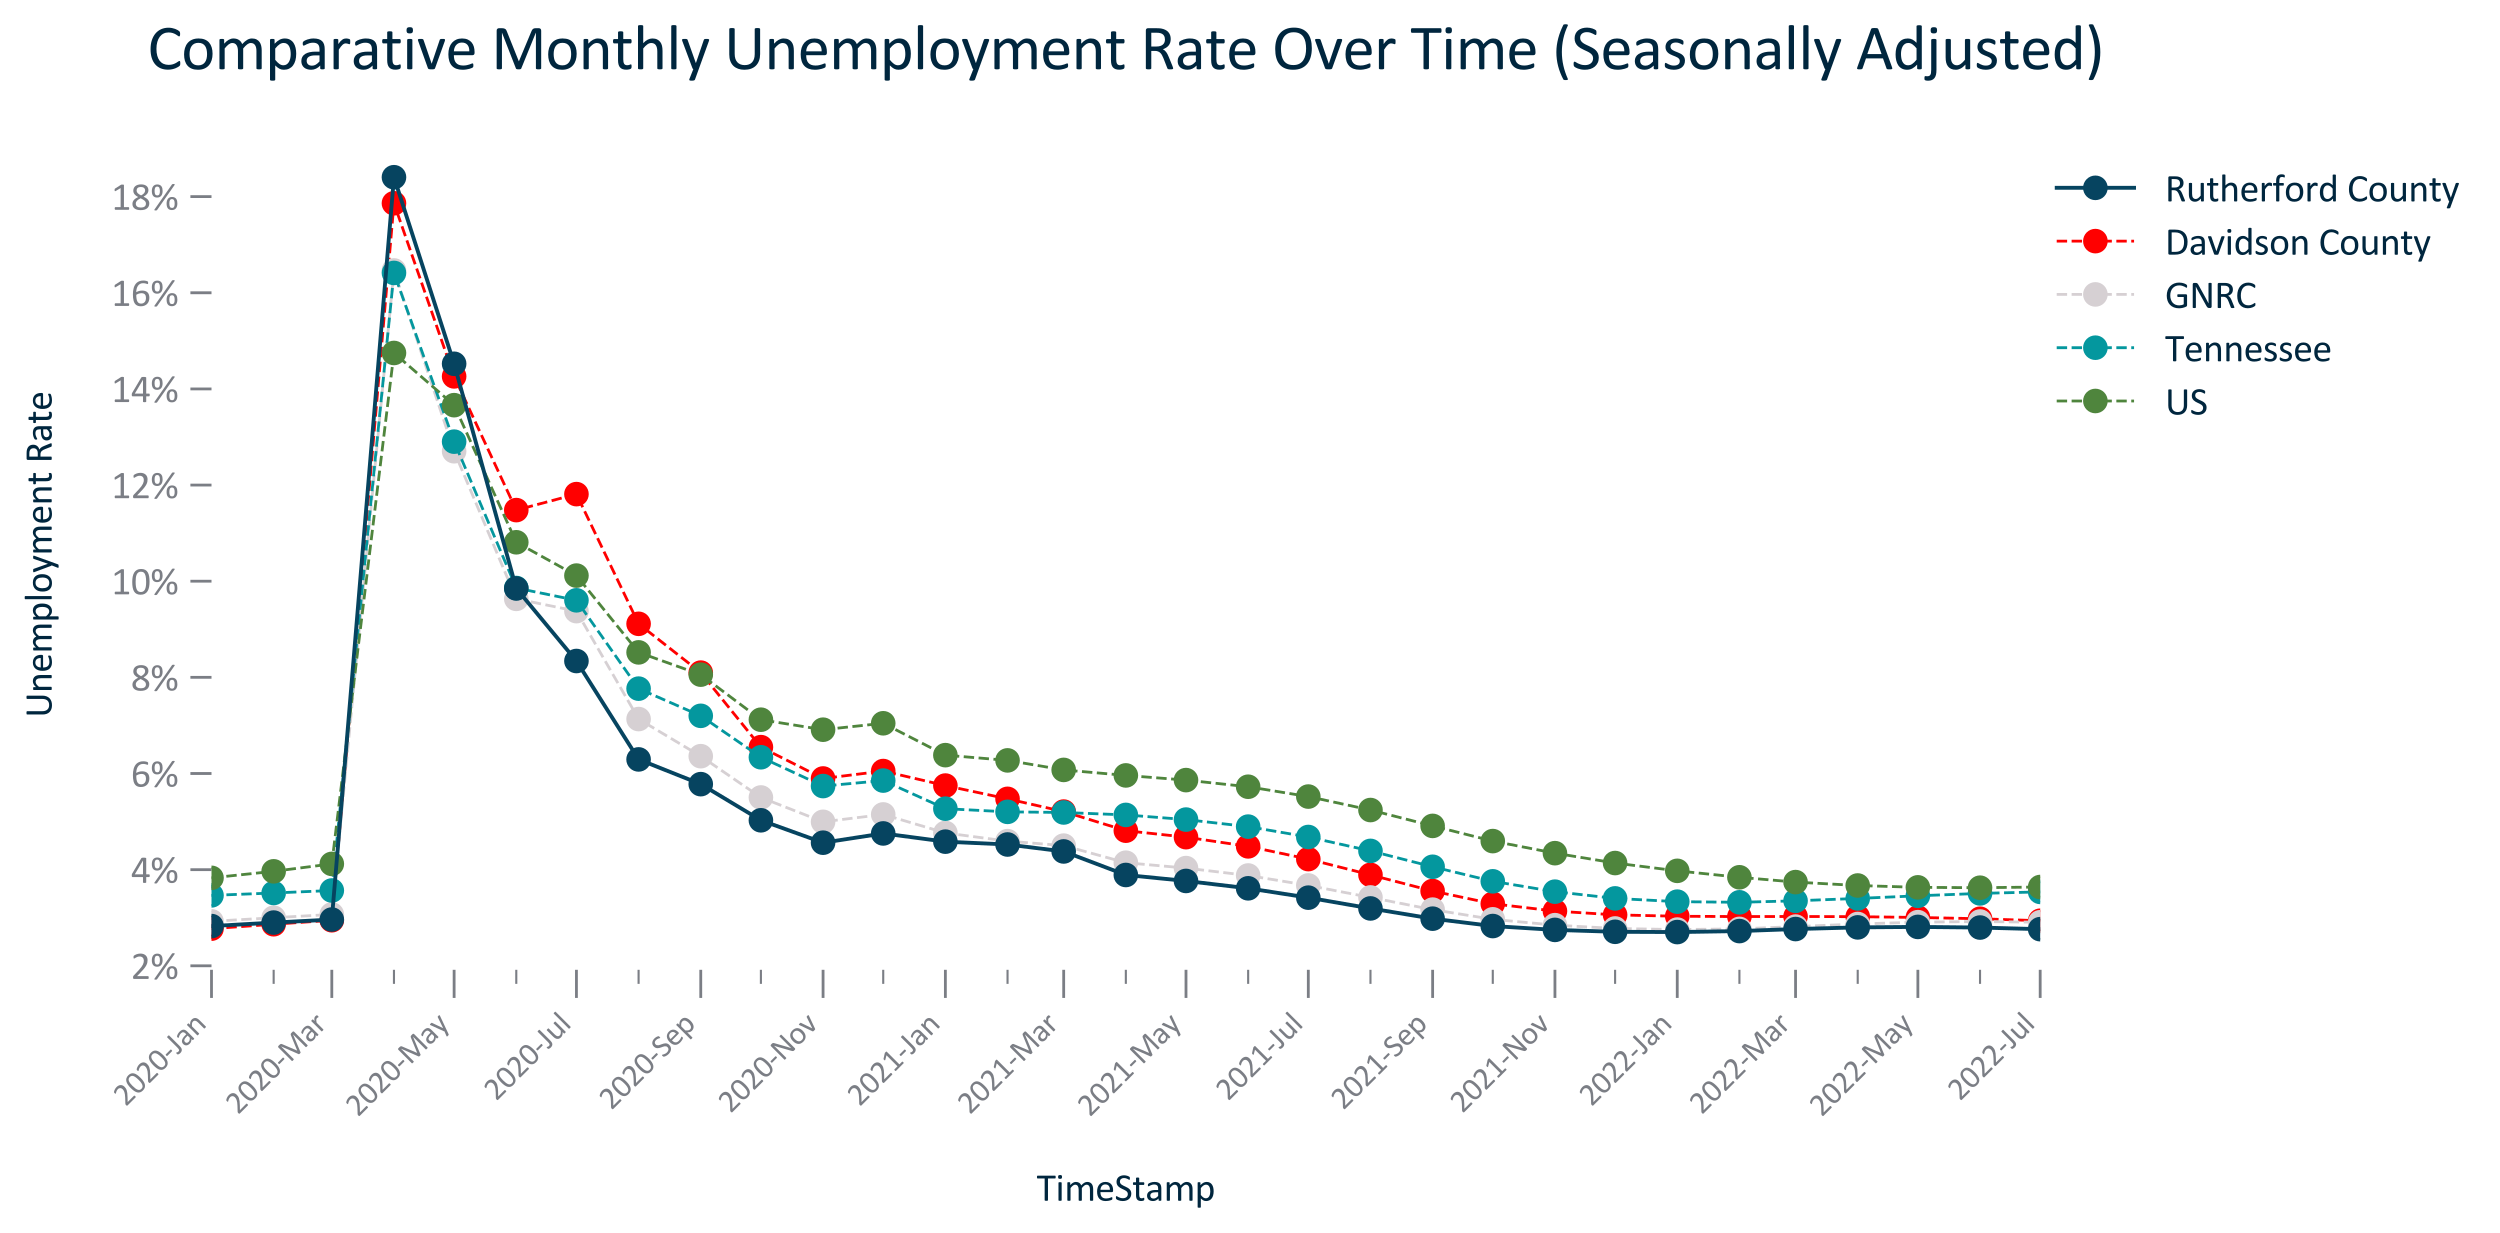 <?xml version="1.0" encoding="utf-8" standalone="no"?>
<!DOCTYPE svg PUBLIC "-//W3C//DTD SVG 1.1//EN"
  "http://www.w3.org/Graphics/SVG/1.1/DTD/svg11.dtd">
<svg xmlns:xlink="http://www.w3.org/1999/xlink" width="711.019pt" height="350.64pt" viewBox="0 0 711.019 350.64" xmlns="http://www.w3.org/2000/svg" version="1.1">
 <defs>
  <style type="text/css">*{stroke-linejoin: round; stroke-linecap: butt}</style>
 </defs>
 <g id="figure_1">
  <g id="patch_1">
   <path d="M 0 350.64 
L 711.019 350.64 
L 711.019 0 
L 0 0 
L 0 350.64 
z
" style="fill: none"/>
  </g>
  <g id="axes_1">
   <g id="patch_2">
    <path d="M 60.152 275.821 
L 580.244 275.821 
L 580.244 39.671 
L 60.152 39.671 
L 60.152 275.821 
z
" style="fill: none"/>
   </g>
   <g id="matplotlib.axis_1">
    <g id="xtick_1">
     <g id="line2d_1">
      <defs>
       <path id="m9f8f94ee0b" d="M 0 0 
L 0 8 
" style="stroke: #7b7e85; stroke-width: 0.8"/>
      </defs>
      <g>
       <use xlink:href="#m9f8f94ee0b" x="60.152" y="275.821" style="fill: #7b7e85; stroke: #7b7e85; stroke-width: 0.8"/>
      </g>
     </g>
     <g id="text_1">
      <!-- 2020-Jan -->
      <g style="fill: #7b7e85" transform="translate(35.747 314.922) rotate(-45) scale(0.09 -0.09)">
       <defs>
        <path id="Calibri-32" d="M 2888 231 
Q 2888 175 2880 131 
Q 2872 88 2858 58 
Q 2844 28 2820 14 
Q 2797 0 2769 0 
L 534 0 
Q 491 0 458 11 
Q 425 22 401 47 
Q 378 72 367 119 
Q 356 166 356 234 
Q 356 297 361 344 
Q 366 391 381 427 
Q 397 463 420 498 
Q 444 534 481 575 
L 1266 1406 
Q 1538 1694 1702 1922 
Q 1866 2150 1955 2337 
Q 2044 2525 2072 2678 
Q 2100 2831 2100 2966 
Q 2100 3100 2056 3220 
Q 2013 3341 1930 3431 
Q 1847 3522 1722 3575 
Q 1597 3628 1434 3628 
Q 1244 3628 1092 3575 
Q 941 3522 827 3459 
Q 713 3397 636 3344 
Q 559 3291 522 3291 
Q 500 3291 483 3303 
Q 466 3316 455 3344 
Q 444 3372 437 3419 
Q 431 3466 431 3531 
Q 431 3578 434 3612 
Q 438 3647 445 3672 
Q 453 3697 465 3719 
Q 478 3741 515 3773 
Q 553 3806 645 3862 
Q 738 3919 877 3973 
Q 1016 4028 1183 4065 
Q 1350 4103 1534 4103 
Q 1828 4103 2048 4020 
Q 2269 3938 2414 3794 
Q 2559 3650 2631 3459 
Q 2703 3269 2703 3053 
Q 2703 2859 2668 2667 
Q 2634 2475 2523 2251 
Q 2413 2028 2203 1754 
Q 1994 1481 1647 1125 
L 1006 456 
L 2766 456 
Q 2791 456 2814 442 
Q 2838 428 2855 400 
Q 2872 372 2880 330 
Q 2888 288 2888 231 
z
" transform="scale(0.016)"/>
        <path id="Calibri-30" d="M 3022 2031 
Q 3022 1566 2948 1181 
Q 2875 797 2704 520 
Q 2534 244 2259 92 
Q 1984 -59 1581 -59 
Q 1200 -59 939 77 
Q 678 213 518 477 
Q 359 741 292 1127 
Q 225 1513 225 2013 
Q 225 2475 300 2861 
Q 375 3247 544 3523 
Q 713 3800 988 3951 
Q 1263 4103 1663 4103 
Q 2047 4103 2308 3967 
Q 2569 3831 2728 3567 
Q 2888 3303 2955 2917 
Q 3022 2531 3022 2031 
z
M 2472 1994 
Q 2472 2297 2450 2537 
Q 2428 2778 2386 2962 
Q 2344 3147 2276 3280 
Q 2209 3413 2115 3498 
Q 2022 3584 1901 3623 
Q 1781 3663 1631 3663 
Q 1366 3663 1200 3538 
Q 1034 3413 939 3194 
Q 844 2975 809 2681 
Q 775 2388 775 2050 
Q 775 1597 822 1280 
Q 869 963 970 763 
Q 1072 563 1230 472 
Q 1388 381 1613 381 
Q 1788 381 1920 437 
Q 2053 494 2148 598 
Q 2244 703 2306 850 
Q 2369 997 2406 1175 
Q 2444 1353 2458 1561 
Q 2472 1769 2472 1994 
z
" transform="scale(0.016)"/>
        <path id="Calibri-2d" d="M 1744 1578 
Q 1744 1456 1716 1409 
Q 1688 1363 1634 1363 
L 328 1363 
Q 272 1363 244 1411 
Q 216 1459 216 1578 
Q 216 1697 244 1744 
Q 272 1791 328 1791 
L 1634 1791 
Q 1659 1791 1679 1781 
Q 1700 1772 1714 1745 
Q 1728 1719 1736 1678 
Q 1744 1638 1744 1578 
z
" transform="scale(0.016)"/>
        <path id="Calibri-4a" d="M 1513 1019 
Q 1513 778 1469 578 
Q 1425 378 1319 237 
Q 1213 97 1039 20 
Q 866 -56 609 -56 
Q 522 -56 436 -42 
Q 350 -28 278 -4 
Q 206 19 153 45 
Q 100 72 83 90 
Q 66 109 55 128 
Q 44 147 36 173 
Q 28 200 25 239 
Q 22 278 22 334 
Q 22 403 26 448 
Q 31 494 43 520 
Q 56 547 73 558 
Q 91 569 116 569 
Q 141 569 180 545 
Q 219 522 273 494 
Q 328 466 400 442 
Q 472 419 569 419 
Q 675 419 750 445 
Q 825 472 875 544 
Q 925 616 950 742 
Q 975 869 975 1072 
L 975 3966 
Q 975 3988 987 4006 
Q 1000 4025 1031 4037 
Q 1063 4050 1114 4056 
Q 1166 4063 1244 4063 
Q 1319 4063 1372 4056 
Q 1425 4050 1454 4037 
Q 1484 4025 1498 4006 
Q 1513 3988 1513 3966 
L 1513 1019 
z
" transform="scale(0.016)"/>
        <path id="Calibri-61" d="M 2597 75 
Q 2597 38 2572 19 
Q 2547 0 2503 -9 
Q 2459 -19 2375 -19 
Q 2294 -19 2245 -9 
Q 2197 0 2175 19 
Q 2153 38 2153 75 
L 2153 356 
Q 1969 159 1742 50 
Q 1516 -59 1263 -59 
Q 1041 -59 861 -1 
Q 681 56 554 165 
Q 428 275 358 434 
Q 288 594 288 797 
Q 288 1034 384 1209 
Q 481 1384 662 1500 
Q 844 1616 1106 1673 
Q 1369 1731 1697 1731 
L 2084 1731 
L 2084 1950 
Q 2084 2113 2050 2238 
Q 2016 2363 1939 2445 
Q 1863 2528 1741 2570 
Q 1619 2613 1441 2613 
Q 1250 2613 1098 2567 
Q 947 2522 833 2467 
Q 719 2413 642 2367 
Q 566 2322 528 2322 
Q 503 2322 484 2334 
Q 466 2347 452 2372 
Q 438 2397 431 2436 
Q 425 2475 425 2522 
Q 425 2600 436 2645 
Q 447 2691 489 2731 
Q 531 2772 634 2826 
Q 738 2881 872 2926 
Q 1006 2972 1165 3001 
Q 1325 3031 1488 3031 
Q 1791 3031 2003 2962 
Q 2216 2894 2347 2761 
Q 2478 2628 2537 2431 
Q 2597 2234 2597 1972 
L 2597 75 
z
M 2084 1359 
L 1644 1359 
Q 1431 1359 1275 1323 
Q 1119 1288 1016 1217 
Q 913 1147 864 1048 
Q 816 950 816 822 
Q 816 603 955 473 
Q 1094 344 1344 344 
Q 1547 344 1720 447 
Q 1894 550 2084 763 
L 2084 1359 
z
" transform="scale(0.016)"/>
        <path id="Calibri-6e" d="M 2900 78 
Q 2900 53 2887 36 
Q 2875 19 2847 6 
Q 2819 -6 2769 -12 
Q 2719 -19 2644 -19 
Q 2566 -19 2516 -12 
Q 2466 -6 2437 6 
Q 2409 19 2396 36 
Q 2384 53 2384 78 
L 2384 1725 
Q 2384 1966 2346 2112 
Q 2309 2259 2237 2365 
Q 2166 2472 2052 2528 
Q 1938 2584 1788 2584 
Q 1594 2584 1400 2446 
Q 1206 2309 994 2044 
L 994 78 
Q 994 53 981 36 
Q 969 19 941 6 
Q 913 -6 863 -12 
Q 813 -19 734 -19 
Q 659 -19 609 -12 
Q 559 -6 529 6 
Q 500 19 489 36 
Q 478 53 478 78 
L 478 2891 
Q 478 2916 487 2933 
Q 497 2950 525 2964 
Q 553 2978 597 2983 
Q 641 2988 713 2988 
Q 781 2988 826 2983 
Q 872 2978 897 2964 
Q 922 2950 933 2933 
Q 944 2916 944 2891 
L 944 2519 
Q 1181 2784 1417 2907 
Q 1653 3031 1894 3031 
Q 2175 3031 2367 2936 
Q 2559 2841 2678 2681 
Q 2797 2522 2848 2308 
Q 2900 2094 2900 1794 
L 2900 78 
z
" transform="scale(0.016)"/>
       </defs>
       <use xlink:href="#Calibri-32"/>
       <use xlink:href="#Calibri-30" x="50.684"/>
       <use xlink:href="#Calibri-32" x="101.367"/>
       <use xlink:href="#Calibri-30" x="152.051"/>
       <use xlink:href="#Calibri-2d" x="202.734"/>
       <use xlink:href="#Calibri-4a" x="233.35"/>
       <use xlink:href="#Calibri-61" x="265.234"/>
       <use xlink:href="#Calibri-6e" x="313.135"/>
      </g>
     </g>
    </g>
    <g id="xtick_2">
     <g id="line2d_2">
      <g>
       <use xlink:href="#m9f8f94ee0b" x="94.369" y="275.821" style="fill: #7b7e85; stroke: #7b7e85; stroke-width: 0.8"/>
      </g>
     </g>
     <g id="text_2">
      <!-- 2020-Mar -->
      <g style="fill: #7b7e85" transform="translate(67.678 317.209) rotate(-45) scale(0.09 -0.09)">
       <defs>
        <path id="Calibri-4d" d="M 4934 81 
Q 4934 56 4921 37 
Q 4909 19 4878 8 
Q 4847 -3 4798 -11 
Q 4750 -19 4672 -19 
Q 4600 -19 4548 -11 
Q 4497 -3 4467 8 
Q 4438 19 4425 37 
Q 4413 56 4413 81 
L 4413 3603 
L 4406 3603 
L 2966 66 
Q 2956 44 2939 28 
Q 2922 13 2889 2 
Q 2856 -9 2811 -14 
Q 2766 -19 2703 -19 
Q 2638 -19 2591 -12 
Q 2544 -6 2512 5 
Q 2481 16 2464 31 
Q 2447 47 2441 66 
L 1063 3603 
L 1059 3603 
L 1059 81 
Q 1059 56 1046 37 
Q 1034 19 1003 8 
Q 972 -3 922 -11 
Q 872 -19 794 -19 
Q 719 -19 669 -11 
Q 619 -3 589 8 
Q 559 19 548 37 
Q 538 56 538 81 
L 538 3800 
Q 538 3931 606 3987 
Q 675 4044 759 4044 
L 1084 4044 
Q 1184 4044 1259 4025 
Q 1334 4006 1390 3965 
Q 1447 3925 1484 3862 
Q 1522 3800 1550 3716 
L 2722 788 
L 2738 788 
L 3956 3706 
Q 3991 3800 4031 3865 
Q 4072 3931 4120 3970 
Q 4169 4009 4228 4026 
Q 4288 4044 4366 4044 
L 4706 4044 
Q 4753 4044 4795 4030 
Q 4838 4016 4867 3986 
Q 4897 3956 4915 3911 
Q 4934 3866 4934 3800 
L 4934 81 
z
" transform="scale(0.016)"/>
        <path id="Calibri-72" d="M 2122 2706 
Q 2122 2638 2119 2591 
Q 2116 2544 2106 2517 
Q 2097 2491 2083 2477 
Q 2069 2463 2044 2463 
Q 2019 2463 1983 2477 
Q 1947 2491 1901 2505 
Q 1856 2519 1800 2531 
Q 1744 2544 1678 2544 
Q 1600 2544 1525 2512 
Q 1450 2481 1367 2409 
Q 1284 2338 1193 2219 
Q 1103 2100 994 1928 
L 994 78 
Q 994 53 981 36 
Q 969 19 941 6 
Q 913 -6 863 -12 
Q 813 -19 734 -19 
Q 659 -19 609 -12 
Q 559 -6 529 6 
Q 500 19 489 36 
Q 478 53 478 78 
L 478 2891 
Q 478 2916 487 2933 
Q 497 2950 525 2964 
Q 553 2978 597 2983 
Q 641 2988 713 2988 
Q 781 2988 826 2983 
Q 872 2978 897 2964 
Q 922 2950 933 2933 
Q 944 2916 944 2891 
L 944 2481 
Q 1059 2650 1161 2756 
Q 1263 2863 1353 2923 
Q 1444 2984 1533 3007 
Q 1622 3031 1713 3031 
Q 1753 3031 1804 3026 
Q 1856 3022 1912 3009 
Q 1969 2997 2014 2981 
Q 2059 2966 2078 2950 
Q 2097 2934 2103 2920 
Q 2109 2906 2114 2884 
Q 2119 2863 2120 2820 
Q 2122 2778 2122 2706 
z
" transform="scale(0.016)"/>
       </defs>
       <use xlink:href="#Calibri-32"/>
       <use xlink:href="#Calibri-30" x="50.684"/>
       <use xlink:href="#Calibri-32" x="101.367"/>
       <use xlink:href="#Calibri-30" x="152.051"/>
       <use xlink:href="#Calibri-2d" x="202.734"/>
       <use xlink:href="#Calibri-4d" x="233.35"/>
       <use xlink:href="#Calibri-61" x="318.848"/>
       <use xlink:href="#Calibri-72" x="366.748"/>
      </g>
     </g>
    </g>
    <g id="xtick_3">
     <g id="line2d_3">
      <g>
       <use xlink:href="#m9f8f94ee0b" x="129.156" y="275.821" style="fill: #7b7e85; stroke: #7b7e85; stroke-width: 0.8"/>
      </g>
     </g>
     <g id="text_3">
      <!-- 2020-May -->
      <g style="fill: #7b7e85" transform="translate(101.803 317.871) rotate(-45) scale(0.09 -0.09)">
       <defs>
        <path id="Calibri-79" d="M 1759 0 
L 1384 -1034 
Q 1366 -1084 1289 -1111 
Q 1213 -1138 1056 -1138 
Q 975 -1138 925 -1130 
Q 875 -1122 848 -1103 
Q 822 -1084 819 -1053 
Q 816 -1022 834 -978 
L 1222 0 
Q 1194 13 1169 41 
Q 1144 69 1134 100 
L 131 2788 
Q 106 2853 106 2890 
Q 106 2928 131 2950 
Q 156 2972 212 2980 
Q 269 2988 363 2988 
Q 456 2988 509 2983 
Q 563 2978 594 2965 
Q 625 2953 639 2929 
Q 653 2906 669 2866 
L 1472 609 
L 1481 609 
L 2256 2878 
Q 2275 2938 2301 2955 
Q 2328 2972 2381 2980 
Q 2434 2988 2534 2988 
Q 2622 2988 2678 2980 
Q 2734 2972 2761 2950 
Q 2788 2928 2788 2890 
Q 2788 2853 2769 2797 
L 1759 0 
z
" transform="scale(0.016)"/>
       </defs>
       <use xlink:href="#Calibri-32"/>
       <use xlink:href="#Calibri-30" x="50.684"/>
       <use xlink:href="#Calibri-32" x="101.367"/>
       <use xlink:href="#Calibri-30" x="152.051"/>
       <use xlink:href="#Calibri-2d" x="202.734"/>
       <use xlink:href="#Calibri-4d" x="233.35"/>
       <use xlink:href="#Calibri-61" x="318.848"/>
       <use xlink:href="#Calibri-79" x="366.748"/>
      </g>
     </g>
    </g>
    <g id="xtick_4">
     <g id="line2d_4">
      <g>
       <use xlink:href="#m9f8f94ee0b" x="163.943" y="275.821" style="fill: #7b7e85; stroke: #7b7e85; stroke-width: 0.8"/>
      </g>
     </g>
     <g id="text_4">
      <!-- 2020-Jul -->
      <g style="fill: #7b7e85" transform="translate(141.126 313.334) rotate(-45) scale(0.09 -0.09)">
       <defs>
        <path id="Calibri-75" d="M 2888 78 
Q 2888 53 2877 36 
Q 2866 19 2837 6 
Q 2809 -6 2764 -12 
Q 2719 -19 2653 -19 
Q 2581 -19 2536 -12 
Q 2491 -6 2464 6 
Q 2438 19 2428 36 
Q 2419 53 2419 78 
L 2419 450 
Q 2178 184 1943 62 
Q 1709 -59 1469 -59 
Q 1188 -59 995 34 
Q 803 128 684 289 
Q 566 450 514 664 
Q 463 878 463 1184 
L 463 2891 
Q 463 2916 473 2933 
Q 484 2950 515 2964 
Q 547 2978 597 2983 
Q 647 2988 722 2988 
Q 797 2988 847 2983 
Q 897 2978 926 2964 
Q 956 2950 968 2933 
Q 981 2916 981 2891 
L 981 1253 
Q 981 1006 1017 857 
Q 1053 709 1126 604 
Q 1200 500 1312 442 
Q 1425 384 1575 384 
Q 1769 384 1961 521 
Q 2153 659 2369 925 
L 2369 2891 
Q 2369 2916 2380 2933 
Q 2391 2950 2422 2964 
Q 2453 2978 2501 2983 
Q 2550 2988 2628 2988 
Q 2703 2988 2753 2983 
Q 2803 2978 2831 2964 
Q 2859 2950 2873 2933 
Q 2888 2916 2888 2891 
L 2888 78 
z
" transform="scale(0.016)"/>
        <path id="Calibri-6c" d="M 994 78 
Q 994 53 981 36 
Q 969 19 941 6 
Q 913 -6 863 -12 
Q 813 -19 734 -19 
Q 659 -19 609 -12 
Q 559 -6 529 6 
Q 500 19 489 36 
Q 478 53 478 78 
L 478 4253 
Q 478 4278 489 4297 
Q 500 4316 529 4328 
Q 559 4341 609 4347 
Q 659 4353 734 4353 
Q 813 4353 863 4347 
Q 913 4341 941 4328 
Q 969 4316 981 4297 
Q 994 4278 994 4253 
L 994 78 
z
" transform="scale(0.016)"/>
       </defs>
       <use xlink:href="#Calibri-32"/>
       <use xlink:href="#Calibri-30" x="50.684"/>
       <use xlink:href="#Calibri-32" x="101.367"/>
       <use xlink:href="#Calibri-30" x="152.051"/>
       <use xlink:href="#Calibri-2d" x="202.734"/>
       <use xlink:href="#Calibri-4a" x="233.35"/>
       <use xlink:href="#Calibri-75" x="265.234"/>
       <use xlink:href="#Calibri-6c" x="317.773"/>
      </g>
     </g>
    </g>
    <g id="xtick_5">
     <g id="line2d_5">
      <g>
       <use xlink:href="#m9f8f94ee0b" x="199.3" y="275.821" style="fill: #7b7e85; stroke: #7b7e85; stroke-width: 0.8"/>
      </g>
     </g>
     <g id="text_5">
      <!-- 2020-Sep -->
      <g style="fill: #7b7e85" transform="translate(173.883 315.935) rotate(-45) scale(0.09 -0.09)">
       <defs>
        <path id="Calibri-53" d="M 2709 1134 
Q 2709 850 2604 628 
Q 2500 406 2314 251 
Q 2128 97 1876 19 
Q 1625 -59 1334 -59 
Q 1131 -59 957 -25 
Q 784 9 648 59 
Q 513 109 420 162 
Q 328 216 292 253 
Q 256 291 239 348 
Q 222 406 222 503 
Q 222 572 228 617 
Q 234 663 246 691 
Q 259 719 278 730 
Q 297 741 322 741 
Q 366 741 445 687 
Q 525 634 650 571 
Q 775 509 951 454 
Q 1128 400 1359 400 
Q 1534 400 1679 447 
Q 1825 494 1929 580 
Q 2034 666 2090 791 
Q 2147 916 2147 1075 
Q 2147 1247 2069 1369 
Q 1991 1491 1862 1583 
Q 1734 1675 1570 1751 
Q 1406 1828 1234 1908 
Q 1063 1988 900 2084 
Q 738 2181 609 2312 
Q 481 2444 401 2620 
Q 322 2797 322 3044 
Q 322 3297 414 3495 
Q 506 3694 670 3828 
Q 834 3963 1061 4033 
Q 1288 4103 1550 4103 
Q 1684 4103 1820 4079 
Q 1956 4056 2076 4017 
Q 2197 3978 2290 3929 
Q 2384 3881 2414 3851 
Q 2444 3822 2453 3805 
Q 2463 3788 2469 3761 
Q 2475 3734 2478 3696 
Q 2481 3659 2481 3600 
Q 2481 3544 2476 3500 
Q 2472 3456 2462 3426 
Q 2453 3397 2436 3383 
Q 2419 3369 2397 3369 
Q 2363 3369 2289 3412 
Q 2216 3456 2109 3511 
Q 2003 3566 1858 3611 
Q 1713 3656 1531 3656 
Q 1363 3656 1238 3611 
Q 1113 3566 1031 3491 
Q 950 3416 909 3312 
Q 869 3209 869 3094 
Q 869 2925 947 2803 
Q 1025 2681 1154 2587 
Q 1284 2494 1450 2416 
Q 1616 2338 1787 2258 
Q 1959 2178 2125 2083 
Q 2291 1988 2420 1858 
Q 2550 1728 2629 1551 
Q 2709 1375 2709 1134 
z
" transform="scale(0.016)"/>
        <path id="Calibri-65" d="M 2878 1606 
Q 2878 1484 2817 1432 
Q 2756 1381 2678 1381 
L 834 1381 
Q 834 1147 881 959 
Q 928 772 1037 637 
Q 1147 503 1322 431 
Q 1497 359 1750 359 
Q 1950 359 2106 392 
Q 2263 425 2377 465 
Q 2491 506 2564 539 
Q 2638 572 2675 572 
Q 2697 572 2714 561 
Q 2731 550 2740 528 
Q 2750 506 2754 467 
Q 2759 428 2759 372 
Q 2759 331 2756 301 
Q 2753 272 2748 248 
Q 2744 225 2733 206 
Q 2722 188 2705 170 
Q 2688 153 2603 114 
Q 2519 75 2384 37 
Q 2250 0 2073 -29 
Q 1897 -59 1697 -59 
Q 1350 -59 1089 37 
Q 828 134 650 325 
Q 472 516 381 803 
Q 291 1091 291 1472 
Q 291 1834 384 2123 
Q 478 2413 654 2614 
Q 831 2816 1081 2923 
Q 1331 3031 1641 3031 
Q 1972 3031 2205 2925 
Q 2438 2819 2588 2639 
Q 2738 2459 2808 2217 
Q 2878 1975 2878 1700 
L 2878 1606 
z
M 2359 1759 
Q 2369 2166 2180 2397 
Q 1991 2628 1619 2628 
Q 1428 2628 1284 2556 
Q 1141 2484 1044 2365 
Q 947 2247 894 2089 
Q 841 1931 834 1759 
L 2359 1759 
z
" transform="scale(0.016)"/>
        <path id="Calibri-70" d="M 3066 1528 
Q 3066 1159 2986 865 
Q 2906 572 2751 367 
Q 2597 163 2369 52 
Q 2141 -59 1847 -59 
Q 1722 -59 1615 -34 
Q 1509 -9 1407 44 
Q 1306 97 1206 178 
Q 1106 259 994 369 
L 994 -1038 
Q 994 -1063 981 -1081 
Q 969 -1100 941 -1112 
Q 913 -1125 863 -1131 
Q 813 -1138 734 -1138 
Q 659 -1138 609 -1131 
Q 559 -1125 529 -1112 
Q 500 -1100 489 -1081 
Q 478 -1063 478 -1038 
L 478 2891 
Q 478 2919 487 2936 
Q 497 2953 525 2965 
Q 553 2978 597 2983 
Q 641 2988 703 2988 
Q 769 2988 811 2983 
Q 853 2978 881 2965 
Q 909 2953 920 2936 
Q 931 2919 931 2891 
L 931 2513 
Q 1059 2644 1178 2741 
Q 1297 2838 1417 2902 
Q 1538 2966 1664 2998 
Q 1791 3031 1931 3031 
Q 2238 3031 2453 2912 
Q 2669 2794 2805 2587 
Q 2941 2381 3003 2107 
Q 3066 1834 3066 1528 
z
M 2522 1469 
Q 2522 1684 2489 1886 
Q 2456 2088 2376 2244 
Q 2297 2400 2162 2494 
Q 2028 2588 1828 2588 
Q 1728 2588 1631 2558 
Q 1534 2528 1434 2464 
Q 1334 2400 1225 2295 
Q 1116 2191 994 2038 
L 994 919 
Q 1206 659 1397 521 
Q 1588 384 1797 384 
Q 1991 384 2130 478 
Q 2269 572 2355 728 
Q 2441 884 2481 1078 
Q 2522 1272 2522 1469 
z
" transform="scale(0.016)"/>
       </defs>
       <use xlink:href="#Calibri-32"/>
       <use xlink:href="#Calibri-30" x="50.684"/>
       <use xlink:href="#Calibri-32" x="101.367"/>
       <use xlink:href="#Calibri-30" x="152.051"/>
       <use xlink:href="#Calibri-2d" x="202.734"/>
       <use xlink:href="#Calibri-53" x="233.35"/>
       <use xlink:href="#Calibri-65" x="279.297"/>
       <use xlink:href="#Calibri-70" x="329.053"/>
      </g>
     </g>
    </g>
    <g id="xtick_6">
     <g id="line2d_6">
      <g>
       <use xlink:href="#m9f8f94ee0b" x="234.087" y="275.821" style="fill: #7b7e85; stroke: #7b7e85; stroke-width: 0.8"/>
      </g>
     </g>
     <g id="text_6">
      <!-- 2020-Nov -->
      <g style="fill: #7b7e85" transform="translate(207.766 316.839) rotate(-45) scale(0.09 -0.09)">
       <defs>
        <path id="Calibri-4e" d="M 3594 222 
Q 3594 159 3573 115 
Q 3553 72 3520 44 
Q 3488 16 3447 3 
Q 3406 -9 3366 -9 
L 3194 -9 
Q 3113 -9 3052 8 
Q 2991 25 2936 70 
Q 2881 116 2826 194 
Q 2772 272 2706 394 
L 1431 2694 
Q 1331 2872 1229 3067 
Q 1128 3263 1041 3447 
L 1034 3447 
Q 1041 3222 1044 2987 
Q 1047 2753 1047 2522 
L 1047 81 
Q 1047 59 1034 39 
Q 1022 19 992 8 
Q 963 -3 914 -11 
Q 866 -19 791 -19 
Q 716 -19 667 -11 
Q 619 -3 591 8 
Q 563 19 550 39 
Q 538 59 538 81 
L 538 3813 
Q 538 3938 606 3991 
Q 675 4044 756 4044 
L 1013 4044 
Q 1103 4044 1164 4028 
Q 1225 4013 1273 3977 
Q 1322 3941 1367 3877 
Q 1413 3813 1466 3716 
L 2447 1941 
Q 2538 1778 2622 1623 
Q 2706 1469 2784 1319 
Q 2863 1169 2939 1023 
Q 3016 878 3091 731 
L 3094 731 
Q 3088 978 3086 1245 
Q 3084 1513 3084 1759 
L 3084 3953 
Q 3084 3975 3096 3994 
Q 3109 4013 3139 4027 
Q 3169 4041 3217 4047 
Q 3266 4053 3344 4053 
Q 3413 4053 3463 4047 
Q 3513 4041 3541 4027 
Q 3569 4013 3581 3994 
Q 3594 3975 3594 3953 
L 3594 222 
z
" transform="scale(0.016)"/>
        <path id="Calibri-6f" d="M 3094 1516 
Q 3094 1172 3003 883 
Q 2913 594 2733 384 
Q 2553 175 2283 58 
Q 2013 -59 1656 -59 
Q 1309 -59 1051 44 
Q 794 147 622 344 
Q 450 541 365 822 
Q 281 1103 281 1459 
Q 281 1803 370 2092 
Q 459 2381 639 2590 
Q 819 2800 1087 2915 
Q 1356 3031 1716 3031 
Q 2063 3031 2320 2928 
Q 2578 2825 2750 2628 
Q 2922 2431 3008 2150 
Q 3094 1869 3094 1516 
z
M 2550 1481 
Q 2550 1709 2508 1912 
Q 2466 2116 2369 2269 
Q 2272 2422 2106 2511 
Q 1941 2600 1694 2600 
Q 1466 2600 1302 2519 
Q 1138 2438 1031 2289 
Q 925 2141 873 1937 
Q 822 1734 822 1494 
Q 822 1263 864 1059 
Q 906 856 1004 704 
Q 1103 553 1268 464 
Q 1434 375 1681 375 
Q 1906 375 2072 456 
Q 2238 538 2344 684 
Q 2450 831 2500 1034 
Q 2550 1238 2550 1481 
z
" transform="scale(0.016)"/>
        <path id="Calibri-76" d="M 2784 2897 
Q 2784 2884 2782 2870 
Q 2781 2856 2778 2840 
Q 2775 2825 2770 2806 
Q 2766 2788 2759 2766 
L 1800 94 
Q 1788 59 1767 37 
Q 1747 16 1706 3 
Q 1666 -9 1603 -14 
Q 1541 -19 1447 -19 
Q 1353 -19 1290 -12 
Q 1228 -6 1189 6 
Q 1150 19 1128 41 
Q 1106 63 1094 94 
L 138 2766 
Q 125 2803 117 2831 
Q 109 2859 107 2873 
Q 106 2888 106 2897 
Q 106 2922 118 2940 
Q 131 2959 161 2970 
Q 191 2981 239 2984 
Q 288 2988 359 2988 
Q 450 2988 504 2983 
Q 559 2978 589 2965 
Q 619 2953 633 2934 
Q 647 2916 659 2888 
L 1453 569 
L 1466 531 
L 1475 569 
L 2259 2888 
Q 2266 2916 2281 2934 
Q 2297 2953 2326 2965 
Q 2356 2978 2407 2983 
Q 2459 2988 2544 2988 
Q 2616 2988 2662 2984 
Q 2709 2981 2736 2968 
Q 2763 2956 2773 2939 
Q 2784 2922 2784 2897 
z
" transform="scale(0.016)"/>
       </defs>
       <use xlink:href="#Calibri-32"/>
       <use xlink:href="#Calibri-30" x="50.684"/>
       <use xlink:href="#Calibri-32" x="101.367"/>
       <use xlink:href="#Calibri-30" x="152.051"/>
       <use xlink:href="#Calibri-2d" x="202.734"/>
       <use xlink:href="#Calibri-4e" x="233.35"/>
       <use xlink:href="#Calibri-6f" x="297.9"/>
       <use xlink:href="#Calibri-76" x="350.635"/>
      </g>
     </g>
    </g>
    <g id="xtick_7">
     <g id="line2d_7">
      <g>
       <use xlink:href="#m9f8f94ee0b" x="268.873" y="275.821" style="fill: #7b7e85; stroke: #7b7e85; stroke-width: 0.8"/>
      </g>
     </g>
     <g id="text_7">
      <!-- 2021-Jan -->
      <g style="fill: #7b7e85" transform="translate(244.469 314.922) rotate(-45) scale(0.09 -0.09)">
       <defs>
        <path id="Calibri-31" d="M 2897 213 
Q 2897 153 2887 112 
Q 2878 72 2862 47 
Q 2847 22 2826 11 
Q 2806 0 2784 0 
L 672 0 
Q 650 0 631 11 
Q 613 22 595 47 
Q 578 72 568 112 
Q 559 153 559 213 
Q 559 269 568 309 
Q 578 350 592 376 
Q 606 403 626 417 
Q 647 431 672 431 
L 1516 431 
L 1516 3506 
L 734 3041 
Q 675 3009 639 3003 
Q 603 2997 581 3017 
Q 559 3038 551 3084 
Q 544 3131 544 3203 
Q 544 3256 548 3293 
Q 553 3331 562 3356 
Q 572 3381 589 3400 
Q 606 3419 634 3438 
L 1566 4034 
Q 1578 4044 1597 4050 
Q 1616 4056 1644 4062 
Q 1672 4069 1709 4070 
Q 1747 4072 1803 4072 
Q 1878 4072 1928 4065 
Q 1978 4059 2006 4048 
Q 2034 4038 2043 4020 
Q 2053 4003 2053 3984 
L 2053 431 
L 2784 431 
Q 2809 431 2831 417 
Q 2853 403 2867 376 
Q 2881 350 2889 309 
Q 2897 269 2897 213 
z
" transform="scale(0.016)"/>
       </defs>
       <use xlink:href="#Calibri-32"/>
       <use xlink:href="#Calibri-30" x="50.684"/>
       <use xlink:href="#Calibri-32" x="101.367"/>
       <use xlink:href="#Calibri-31" x="152.051"/>
       <use xlink:href="#Calibri-2d" x="202.734"/>
       <use xlink:href="#Calibri-4a" x="233.35"/>
       <use xlink:href="#Calibri-61" x="265.234"/>
       <use xlink:href="#Calibri-6e" x="313.135"/>
      </g>
     </g>
    </g>
    <g id="xtick_8">
     <g id="line2d_8">
      <g>
       <use xlink:href="#m9f8f94ee0b" x="302.52" y="275.821" style="fill: #7b7e85; stroke: #7b7e85; stroke-width: 0.8"/>
      </g>
     </g>
     <g id="text_8">
      <!-- 2021-Mar -->
      <g style="fill: #7b7e85" transform="translate(275.829 317.209) rotate(-45) scale(0.09 -0.09)">
       <use xlink:href="#Calibri-32"/>
       <use xlink:href="#Calibri-30" x="50.684"/>
       <use xlink:href="#Calibri-32" x="101.367"/>
       <use xlink:href="#Calibri-31" x="152.051"/>
       <use xlink:href="#Calibri-2d" x="202.734"/>
       <use xlink:href="#Calibri-4d" x="233.35"/>
       <use xlink:href="#Calibri-61" x="318.848"/>
       <use xlink:href="#Calibri-72" x="366.748"/>
      </g>
     </g>
    </g>
    <g id="xtick_9">
     <g id="line2d_9">
      <g>
       <use xlink:href="#m9f8f94ee0b" x="337.307" y="275.821" style="fill: #7b7e85; stroke: #7b7e85; stroke-width: 0.8"/>
      </g>
     </g>
     <g id="text_9">
      <!-- 2021-May -->
      <g style="fill: #7b7e85" transform="translate(309.953 317.871) rotate(-45) scale(0.09 -0.09)">
       <use xlink:href="#Calibri-32"/>
       <use xlink:href="#Calibri-30" x="50.684"/>
       <use xlink:href="#Calibri-32" x="101.367"/>
       <use xlink:href="#Calibri-31" x="152.051"/>
       <use xlink:href="#Calibri-2d" x="202.734"/>
       <use xlink:href="#Calibri-4d" x="233.35"/>
       <use xlink:href="#Calibri-61" x="318.848"/>
       <use xlink:href="#Calibri-79" x="366.748"/>
      </g>
     </g>
    </g>
    <g id="xtick_10">
     <g id="line2d_10">
      <g>
       <use xlink:href="#m9f8f94ee0b" x="372.093" y="275.821" style="fill: #7b7e85; stroke: #7b7e85; stroke-width: 0.8"/>
      </g>
     </g>
     <g id="text_10">
      <!-- 2021-Jul -->
      <g style="fill: #7b7e85" transform="translate(349.277 313.334) rotate(-45) scale(0.09 -0.09)">
       <use xlink:href="#Calibri-32"/>
       <use xlink:href="#Calibri-30" x="50.684"/>
       <use xlink:href="#Calibri-32" x="101.367"/>
       <use xlink:href="#Calibri-31" x="152.051"/>
       <use xlink:href="#Calibri-2d" x="202.734"/>
       <use xlink:href="#Calibri-4a" x="233.35"/>
       <use xlink:href="#Calibri-75" x="265.234"/>
       <use xlink:href="#Calibri-6c" x="317.773"/>
      </g>
     </g>
    </g>
    <g id="xtick_11">
     <g id="line2d_11">
      <g>
       <use xlink:href="#m9f8f94ee0b" x="407.451" y="275.821" style="fill: #7b7e85; stroke: #7b7e85; stroke-width: 0.8"/>
      </g>
     </g>
     <g id="text_11">
      <!-- 2021-Sep -->
      <g style="fill: #7b7e85" transform="translate(382.034 315.935) rotate(-45) scale(0.09 -0.09)">
       <use xlink:href="#Calibri-32"/>
       <use xlink:href="#Calibri-30" x="50.684"/>
       <use xlink:href="#Calibri-32" x="101.367"/>
       <use xlink:href="#Calibri-31" x="152.051"/>
       <use xlink:href="#Calibri-2d" x="202.734"/>
       <use xlink:href="#Calibri-53" x="233.35"/>
       <use xlink:href="#Calibri-65" x="279.297"/>
       <use xlink:href="#Calibri-70" x="329.053"/>
      </g>
     </g>
    </g>
    <g id="xtick_12">
     <g id="line2d_12">
      <g>
       <use xlink:href="#m9f8f94ee0b" x="442.237" y="275.821" style="fill: #7b7e85; stroke: #7b7e85; stroke-width: 0.8"/>
      </g>
     </g>
     <g id="text_12">
      <!-- 2021-Nov -->
      <g style="fill: #7b7e85" transform="translate(415.917 316.839) rotate(-45) scale(0.09 -0.09)">
       <use xlink:href="#Calibri-32"/>
       <use xlink:href="#Calibri-30" x="50.684"/>
       <use xlink:href="#Calibri-32" x="101.367"/>
       <use xlink:href="#Calibri-31" x="152.051"/>
       <use xlink:href="#Calibri-2d" x="202.734"/>
       <use xlink:href="#Calibri-4e" x="233.35"/>
       <use xlink:href="#Calibri-6f" x="297.9"/>
       <use xlink:href="#Calibri-76" x="350.635"/>
      </g>
     </g>
    </g>
    <g id="xtick_13">
     <g id="line2d_13">
      <g>
       <use xlink:href="#m9f8f94ee0b" x="477.024" y="275.821" style="fill: #7b7e85; stroke: #7b7e85; stroke-width: 0.8"/>
      </g>
     </g>
     <g id="text_13">
      <!-- 2022-Jan -->
      <g style="fill: #7b7e85" transform="translate(452.62 314.922) rotate(-45) scale(0.09 -0.09)">
       <use xlink:href="#Calibri-32"/>
       <use xlink:href="#Calibri-30" x="50.684"/>
       <use xlink:href="#Calibri-32" x="101.367"/>
       <use xlink:href="#Calibri-32" x="152.051"/>
       <use xlink:href="#Calibri-2d" x="202.734"/>
       <use xlink:href="#Calibri-4a" x="233.35"/>
       <use xlink:href="#Calibri-61" x="265.234"/>
       <use xlink:href="#Calibri-6e" x="313.135"/>
      </g>
     </g>
    </g>
    <g id="xtick_14">
     <g id="line2d_14">
      <g>
       <use xlink:href="#m9f8f94ee0b" x="510.671" y="275.821" style="fill: #7b7e85; stroke: #7b7e85; stroke-width: 0.8"/>
      </g>
     </g>
     <g id="text_14">
      <!-- 2022-Mar -->
      <g style="fill: #7b7e85" transform="translate(483.98 317.209) rotate(-45) scale(0.09 -0.09)">
       <use xlink:href="#Calibri-32"/>
       <use xlink:href="#Calibri-30" x="50.684"/>
       <use xlink:href="#Calibri-32" x="101.367"/>
       <use xlink:href="#Calibri-32" x="152.051"/>
       <use xlink:href="#Calibri-2d" x="202.734"/>
       <use xlink:href="#Calibri-4d" x="233.35"/>
       <use xlink:href="#Calibri-61" x="318.848"/>
       <use xlink:href="#Calibri-72" x="366.748"/>
      </g>
     </g>
    </g>
    <g id="xtick_15">
     <g id="line2d_15">
      <g>
       <use xlink:href="#m9f8f94ee0b" x="545.458" y="275.821" style="fill: #7b7e85; stroke: #7b7e85; stroke-width: 0.8"/>
      </g>
     </g>
     <g id="text_15">
      <!-- 2022-May -->
      <g style="fill: #7b7e85" transform="translate(518.104 317.871) rotate(-45) scale(0.09 -0.09)">
       <use xlink:href="#Calibri-32"/>
       <use xlink:href="#Calibri-30" x="50.684"/>
       <use xlink:href="#Calibri-32" x="101.367"/>
       <use xlink:href="#Calibri-32" x="152.051"/>
       <use xlink:href="#Calibri-2d" x="202.734"/>
       <use xlink:href="#Calibri-4d" x="233.35"/>
       <use xlink:href="#Calibri-61" x="318.848"/>
       <use xlink:href="#Calibri-79" x="366.748"/>
      </g>
     </g>
    </g>
    <g id="xtick_16">
     <g id="line2d_16">
      <g>
       <use xlink:href="#m9f8f94ee0b" x="580.244" y="275.821" style="fill: #7b7e85; stroke: #7b7e85; stroke-width: 0.8"/>
      </g>
     </g>
     <g id="text_16">
      <!-- 2022-Jul -->
      <g style="fill: #7b7e85" transform="translate(557.428 313.334) rotate(-45) scale(0.09 -0.09)">
       <use xlink:href="#Calibri-32"/>
       <use xlink:href="#Calibri-30" x="50.684"/>
       <use xlink:href="#Calibri-32" x="101.367"/>
       <use xlink:href="#Calibri-32" x="152.051"/>
       <use xlink:href="#Calibri-2d" x="202.734"/>
       <use xlink:href="#Calibri-4a" x="233.35"/>
       <use xlink:href="#Calibri-75" x="265.234"/>
       <use xlink:href="#Calibri-6c" x="317.773"/>
      </g>
     </g>
    </g>
    <g id="xtick_17">
     <g id="line2d_17">
      <defs>
       <path id="ma5782731f8" d="M 0 0 
L 0 4 
" style="stroke: #7b7e85; stroke-width: 0.6"/>
      </defs>
      <g>
       <use xlink:href="#ma5782731f8" x="77.831" y="275.821" style="fill: #7b7e85; stroke: #7b7e85; stroke-width: 0.6"/>
      </g>
     </g>
    </g>
    <g id="xtick_18">
     <g id="line2d_18">
      <g>
       <use xlink:href="#ma5782731f8" x="112.047" y="275.821" style="fill: #7b7e85; stroke: #7b7e85; stroke-width: 0.6"/>
      </g>
     </g>
    </g>
    <g id="xtick_19">
     <g id="line2d_19">
      <g>
       <use xlink:href="#ma5782731f8" x="146.834" y="275.821" style="fill: #7b7e85; stroke: #7b7e85; stroke-width: 0.6"/>
      </g>
     </g>
    </g>
    <g id="xtick_20">
     <g id="line2d_20">
      <g>
       <use xlink:href="#ma5782731f8" x="181.621" y="275.821" style="fill: #7b7e85; stroke: #7b7e85; stroke-width: 0.6"/>
      </g>
     </g>
    </g>
    <g id="xtick_21">
     <g id="line2d_21">
      <g>
       <use xlink:href="#ma5782731f8" x="216.408" y="275.821" style="fill: #7b7e85; stroke: #7b7e85; stroke-width: 0.6"/>
      </g>
     </g>
    </g>
    <g id="xtick_22">
     <g id="line2d_22">
      <g>
       <use xlink:href="#ma5782731f8" x="251.195" y="275.821" style="fill: #7b7e85; stroke: #7b7e85; stroke-width: 0.6"/>
      </g>
     </g>
    </g>
    <g id="xtick_23">
     <g id="line2d_23">
      <g>
       <use xlink:href="#ma5782731f8" x="286.552" y="275.821" style="fill: #7b7e85; stroke: #7b7e85; stroke-width: 0.6"/>
      </g>
     </g>
    </g>
    <g id="xtick_24">
     <g id="line2d_24">
      <g>
       <use xlink:href="#ma5782731f8" x="320.198" y="275.821" style="fill: #7b7e85; stroke: #7b7e85; stroke-width: 0.6"/>
      </g>
     </g>
    </g>
    <g id="xtick_25">
     <g id="line2d_25">
      <g>
       <use xlink:href="#ma5782731f8" x="354.985" y="275.821" style="fill: #7b7e85; stroke: #7b7e85; stroke-width: 0.6"/>
      </g>
     </g>
    </g>
    <g id="xtick_26">
     <g id="line2d_26">
      <g>
       <use xlink:href="#ma5782731f8" x="389.772" y="275.821" style="fill: #7b7e85; stroke: #7b7e85; stroke-width: 0.6"/>
      </g>
     </g>
    </g>
    <g id="xtick_27">
     <g id="line2d_27">
      <g>
       <use xlink:href="#ma5782731f8" x="424.559" y="275.821" style="fill: #7b7e85; stroke: #7b7e85; stroke-width: 0.6"/>
      </g>
     </g>
    </g>
    <g id="xtick_28">
     <g id="line2d_28">
      <g>
       <use xlink:href="#ma5782731f8" x="459.346" y="275.821" style="fill: #7b7e85; stroke: #7b7e85; stroke-width: 0.6"/>
      </g>
     </g>
    </g>
    <g id="xtick_29">
     <g id="line2d_29">
      <g>
       <use xlink:href="#ma5782731f8" x="494.703" y="275.821" style="fill: #7b7e85; stroke: #7b7e85; stroke-width: 0.6"/>
      </g>
     </g>
    </g>
    <g id="xtick_30">
     <g id="line2d_30">
      <g>
       <use xlink:href="#ma5782731f8" x="528.349" y="275.821" style="fill: #7b7e85; stroke: #7b7e85; stroke-width: 0.6"/>
      </g>
     </g>
    </g>
    <g id="xtick_31">
     <g id="line2d_31">
      <g>
       <use xlink:href="#ma5782731f8" x="563.136" y="275.821" style="fill: #7b7e85; stroke: #7b7e85; stroke-width: 0.6"/>
      </g>
     </g>
    </g>
    <g id="text_17">
     <!-- TimeStamp -->
     <g style="fill: #00263e" transform="translate(294.836 341.484) scale(0.11 -0.11)">
      <defs>
       <path id="Calibri-54" d="M 3072 3813 
Q 3072 3753 3065 3709 
Q 3059 3666 3045 3639 
Q 3031 3613 3011 3600 
Q 2991 3588 2966 3588 
L 1828 3588 
L 1828 81 
Q 1828 56 1815 37 
Q 1803 19 1772 8 
Q 1741 -3 1689 -11 
Q 1638 -19 1559 -19 
Q 1484 -19 1431 -11 
Q 1378 -3 1347 8 
Q 1316 19 1303 37 
Q 1291 56 1291 81 
L 1291 3588 
L 153 3588 
Q 128 3588 108 3600 
Q 88 3613 75 3639 
Q 63 3666 55 3709 
Q 47 3753 47 3813 
Q 47 3872 55 3917 
Q 63 3963 75 3991 
Q 88 4019 108 4031 
Q 128 4044 153 4044 
L 2966 4044 
Q 2991 4044 3011 4031 
Q 3031 4019 3045 3991 
Q 3059 3963 3065 3917 
Q 3072 3872 3072 3813 
z
" transform="scale(0.016)"/>
       <path id="Calibri-69" d="M 994 78 
Q 994 53 981 36 
Q 969 19 941 6 
Q 913 -6 863 -12 
Q 813 -19 734 -19 
Q 659 -19 609 -12 
Q 559 -6 529 6 
Q 500 19 489 36 
Q 478 53 478 78 
L 478 2891 
Q 478 2913 489 2931 
Q 500 2950 529 2962 
Q 559 2975 609 2981 
Q 659 2988 734 2988 
Q 813 2988 863 2981 
Q 913 2975 941 2962 
Q 969 2950 981 2931 
Q 994 2913 994 2891 
L 994 78 
z
M 1053 3841 
Q 1053 3659 984 3593 
Q 916 3528 731 3528 
Q 550 3528 483 3592 
Q 416 3656 416 3834 
Q 416 4016 484 4081 
Q 553 4147 738 4147 
Q 919 4147 986 4083 
Q 1053 4019 1053 3841 
z
" transform="scale(0.016)"/>
       <path id="Calibri-6d" d="M 4650 78 
Q 4650 53 4637 36 
Q 4625 19 4597 6 
Q 4569 -6 4519 -12 
Q 4469 -19 4394 -19 
Q 4316 -19 4266 -12 
Q 4216 -6 4186 6 
Q 4156 19 4143 36 
Q 4131 53 4131 78 
L 4131 1788 
Q 4131 1966 4100 2112 
Q 4069 2259 4000 2365 
Q 3931 2472 3825 2528 
Q 3719 2584 3575 2584 
Q 3397 2584 3217 2446 
Q 3038 2309 2822 2044 
L 2822 78 
Q 2822 53 2809 36 
Q 2797 19 2767 6 
Q 2738 -6 2688 -12 
Q 2638 -19 2563 -19 
Q 2491 -19 2439 -12 
Q 2388 -6 2358 6 
Q 2328 19 2317 36 
Q 2306 53 2306 78 
L 2306 1788 
Q 2306 1966 2272 2112 
Q 2238 2259 2169 2365 
Q 2100 2472 1995 2528 
Q 1891 2584 1747 2584 
Q 1569 2584 1387 2446 
Q 1206 2309 994 2044 
L 994 78 
Q 994 53 981 36 
Q 969 19 941 6 
Q 913 -6 863 -12 
Q 813 -19 734 -19 
Q 659 -19 609 -12 
Q 559 -6 529 6 
Q 500 19 489 36 
Q 478 53 478 78 
L 478 2891 
Q 478 2916 487 2933 
Q 497 2950 525 2964 
Q 553 2978 597 2983 
Q 641 2988 713 2988 
Q 781 2988 826 2983 
Q 872 2978 897 2964 
Q 922 2950 933 2933 
Q 944 2916 944 2891 
L 944 2519 
Q 1181 2784 1404 2907 
Q 1628 3031 1856 3031 
Q 2031 3031 2170 2990 
Q 2309 2950 2415 2876 
Q 2522 2803 2597 2701 
Q 2672 2600 2722 2475 
Q 2863 2628 2989 2734 
Q 3116 2841 3233 2906 
Q 3350 2972 3461 3001 
Q 3572 3031 3684 3031 
Q 3956 3031 4140 2936 
Q 4325 2841 4439 2681 
Q 4553 2522 4601 2308 
Q 4650 2094 4650 1856 
L 4650 78 
z
" transform="scale(0.016)"/>
       <path id="Calibri-74" d="M 1941 284 
Q 1941 194 1928 141 
Q 1916 88 1891 63 
Q 1866 38 1816 16 
Q 1766 -6 1702 -20 
Q 1638 -34 1566 -43 
Q 1494 -53 1422 -53 
Q 1203 -53 1047 5 
Q 891 63 791 180 
Q 691 297 645 476 
Q 600 656 600 900 
L 600 2544 
L 206 2544 
Q 159 2544 131 2594 
Q 103 2644 103 2756 
Q 103 2816 111 2856 
Q 119 2897 131 2923 
Q 144 2950 164 2961 
Q 184 2972 209 2972 
L 600 2972 
L 600 3641 
Q 600 3663 611 3681 
Q 622 3700 651 3714 
Q 681 3728 731 3734 
Q 781 3741 856 3741 
Q 934 3741 984 3734 
Q 1034 3728 1062 3714 
Q 1091 3700 1103 3681 
Q 1116 3663 1116 3641 
L 1116 2972 
L 1838 2972 
Q 1863 2972 1881 2961 
Q 1900 2950 1914 2923 
Q 1928 2897 1934 2856 
Q 1941 2816 1941 2756 
Q 1941 2644 1912 2594 
Q 1884 2544 1838 2544 
L 1116 2544 
L 1116 975 
Q 1116 684 1202 536 
Q 1288 388 1509 388 
Q 1581 388 1637 402 
Q 1694 416 1737 431 
Q 1781 447 1812 461 
Q 1844 475 1869 475 
Q 1884 475 1898 467 
Q 1913 459 1920 437 
Q 1928 416 1934 378 
Q 1941 341 1941 284 
z
" transform="scale(0.016)"/>
      </defs>
      <use xlink:href="#Calibri-54"/>
      <use xlink:href="#Calibri-69" x="48.73"/>
      <use xlink:href="#Calibri-6d" x="71.68"/>
      <use xlink:href="#Calibri-65" x="151.562"/>
      <use xlink:href="#Calibri-53" x="201.318"/>
      <use xlink:href="#Calibri-74" x="247.266"/>
      <use xlink:href="#Calibri-61" x="280.762"/>
      <use xlink:href="#Calibri-6d" x="328.662"/>
      <use xlink:href="#Calibri-70" x="408.545"/>
     </g>
    </g>
   </g>
   <g id="matplotlib.axis_2">
    <g id="ytick_1">
     <g id="line2d_32">
      <defs>
       <path id="m42a12d9567" d="M 0 0 
L -6 0 
" style="stroke: #7b7e85; stroke-width: 0.8"/>
      </defs>
      <g>
       <use xlink:href="#m42a12d9567" x="60.152" y="274.68" style="fill: #7b7e85; stroke: #7b7e85; stroke-width: 0.8"/>
      </g>
     </g>
     <g id="text_18">
      <!-- 2% -->
      <g style="fill: #7b7e85" transform="translate(37.213 278.421) scale(0.11 -0.11)">
       <defs>
        <path id="Calibri-25" d="M 1966 3044 
Q 1966 2803 1912 2606 
Q 1859 2410 1750 2270 
Q 1641 2131 1473 2053 
Q 1306 1975 1081 1975 
Q 853 1975 690 2047 
Q 528 2119 425 2255 
Q 322 2391 273 2586 
Q 225 2781 225 3031 
Q 225 3260 276 3453 
Q 328 3647 434 3787 
Q 541 3928 708 4009 
Q 875 4091 1103 4091 
Q 1350 4091 1517 4006 
Q 1684 3922 1784 3780 
Q 1884 3638 1925 3447 
Q 1966 3256 1966 3044 
z
M 1528 3028 
Q 1528 3203 1503 3339 
Q 1478 3475 1426 3565 
Q 1375 3656 1290 3701 
Q 1206 3747 1091 3747 
Q 981 3747 900 3703 
Q 819 3660 767 3572 
Q 716 3485 691 3355 
Q 666 3225 666 3050 
Q 666 2838 695 2695 
Q 725 2553 779 2470 
Q 834 2388 917 2355 
Q 1000 2322 1106 2322 
Q 1231 2322 1311 2369 
Q 1391 2416 1439 2508 
Q 1488 2600 1508 2730 
Q 1528 2860 1528 3028 
z
M 4350 1022 
Q 4350 781 4297 584 
Q 4244 388 4134 248 
Q 4025 109 3858 31 
Q 3691 -47 3466 -47 
Q 3238 -47 3075 25 
Q 2913 97 2809 233 
Q 2706 369 2657 564 
Q 2609 759 2609 1009 
Q 2609 1238 2661 1431 
Q 2713 1625 2819 1765 
Q 2925 1906 3092 1987 
Q 3259 2069 3488 2069 
Q 3734 2069 3901 1984 
Q 4069 1900 4169 1758 
Q 4269 1616 4309 1425 
Q 4350 1234 4350 1022 
z
M 3913 1006 
Q 3913 1181 3888 1317 
Q 3863 1453 3811 1543 
Q 3759 1634 3675 1679 
Q 3591 1725 3475 1725 
Q 3366 1725 3284 1681 
Q 3203 1638 3151 1550 
Q 3100 1463 3075 1333 
Q 3050 1203 3050 1028 
Q 3050 816 3079 673 
Q 3109 531 3164 448 
Q 3219 366 3301 333 
Q 3384 300 3491 300 
Q 3616 300 3695 347 
Q 3775 394 3823 486 
Q 3872 578 3892 708 
Q 3913 838 3913 1006 
z
M 1081 -25 
Q 1066 -53 1044 -67 
Q 1022 -81 990 -92 
Q 959 -103 915 -108 
Q 872 -113 809 -113 
Q 741 -113 698 -100 
Q 656 -88 639 -67 
Q 622 -47 626 -17 
Q 631 13 656 50 
L 3469 4078 
Q 3484 4103 3506 4120 
Q 3528 4138 3561 4147 
Q 3594 4156 3636 4161 
Q 3678 4166 3744 4166 
Q 3809 4166 3851 4155 
Q 3894 4144 3912 4122 
Q 3931 4100 3926 4069 
Q 3922 4038 3897 4003 
L 1081 -25 
z
" transform="scale(0.016)"/>
       </defs>
       <use xlink:href="#Calibri-32"/>
       <use xlink:href="#Calibri-25" x="50.684"/>
      </g>
     </g>
    </g>
    <g id="ytick_2">
     <g id="line2d_33">
      <g>
       <use xlink:href="#m42a12d9567" x="60.152" y="247.335" style="fill: #7b7e85; stroke: #7b7e85; stroke-width: 0.8"/>
      </g>
     </g>
     <g id="text_19">
      <!-- 4% -->
      <g style="fill: #7b7e85" transform="translate(37.213 251.076) scale(0.11 -0.11)">
       <defs>
        <path id="Calibri-34" d="M 3059 1150 
Q 3059 1047 3028 987 
Q 2997 928 2941 928 
L 2484 928 
L 2484 78 
Q 2484 53 2471 36 
Q 2459 19 2428 6 
Q 2397 -6 2347 -12 
Q 2297 -19 2219 -19 
Q 2144 -19 2094 -12 
Q 2044 -6 2014 6 
Q 1984 19 1973 36 
Q 1963 53 1963 78 
L 1963 928 
L 294 928 
Q 256 928 231 937 
Q 206 947 186 972 
Q 166 997 158 1044 
Q 150 1091 150 1166 
Q 150 1225 153 1272 
Q 156 1319 165 1358 
Q 175 1397 190 1433 
Q 206 1469 228 1509 
L 1684 3966 
Q 1700 3991 1729 4009 
Q 1759 4028 1806 4040 
Q 1853 4053 1922 4058 
Q 1991 4063 2084 4063 
Q 2188 4063 2264 4055 
Q 2341 4047 2387 4034 
Q 2434 4022 2459 4001 
Q 2484 3981 2484 3953 
L 2484 1372 
L 2941 1372 
Q 2994 1372 3026 1317 
Q 3059 1263 3059 1150 
z
M 1963 3591 
L 1956 3591 
L 641 1372 
L 1963 1372 
L 1963 3591 
z
" transform="scale(0.016)"/>
       </defs>
       <use xlink:href="#Calibri-34"/>
       <use xlink:href="#Calibri-25" x="50.684"/>
      </g>
     </g>
    </g>
    <g id="ytick_3">
     <g id="line2d_34">
      <g>
       <use xlink:href="#m42a12d9567" x="60.152" y="219.99" style="fill: #7b7e85; stroke: #7b7e85; stroke-width: 0.8"/>
      </g>
     </g>
     <g id="text_20">
      <!-- 6% -->
      <g style="fill: #7b7e85" transform="translate(37.213 223.731) scale(0.11 -0.11)">
       <defs>
        <path id="Calibri-36" d="M 2991 1309 
Q 2991 1044 2909 795 
Q 2828 547 2659 358 
Q 2491 169 2231 55 
Q 1972 -59 1619 -59 
Q 1366 -59 1172 3 
Q 978 66 834 181 
Q 691 297 595 465 
Q 500 634 442 850 
Q 384 1066 359 1322 
Q 334 1578 334 1872 
Q 334 2131 362 2397 
Q 391 2663 462 2909 
Q 534 3156 657 3373 
Q 781 3591 967 3752 
Q 1153 3913 1412 4006 
Q 1672 4100 2016 4100 
Q 2131 4100 2250 4086 
Q 2369 4072 2469 4048 
Q 2569 4025 2637 3997 
Q 2706 3969 2728 3951 
Q 2750 3934 2761 3914 
Q 2772 3894 2778 3870 
Q 2784 3847 2787 3817 
Q 2791 3788 2791 3744 
Q 2791 3688 2789 3647 
Q 2788 3606 2777 3581 
Q 2766 3556 2748 3543 
Q 2731 3531 2703 3531 
Q 2669 3531 2609 3553 
Q 2550 3575 2465 3601 
Q 2381 3628 2261 3650 
Q 2141 3672 1981 3672 
Q 1691 3672 1481 3553 
Q 1272 3434 1139 3234 
Q 1006 3034 942 2770 
Q 878 2506 869 2219 
Q 950 2266 1051 2312 
Q 1153 2359 1273 2396 
Q 1394 2434 1528 2457 
Q 1663 2481 1816 2481 
Q 2144 2481 2369 2392 
Q 2594 2303 2733 2145 
Q 2872 1988 2931 1773 
Q 2991 1559 2991 1309 
z
M 2447 1259 
Q 2447 1441 2411 1589 
Q 2375 1738 2290 1841 
Q 2206 1944 2065 2000 
Q 1925 2056 1719 2056 
Q 1603 2056 1487 2036 
Q 1372 2016 1264 1980 
Q 1156 1944 1057 1895 
Q 959 1847 878 1791 
Q 878 1388 929 1116 
Q 981 844 1079 680 
Q 1178 516 1325 445 
Q 1472 375 1669 375 
Q 1869 375 2016 450 
Q 2163 525 2259 651 
Q 2356 778 2401 936 
Q 2447 1094 2447 1259 
z
" transform="scale(0.016)"/>
       </defs>
       <use xlink:href="#Calibri-36"/>
       <use xlink:href="#Calibri-25" x="50.684"/>
      </g>
     </g>
    </g>
    <g id="ytick_4">
     <g id="line2d_35">
      <g>
       <use xlink:href="#m42a12d9567" x="60.152" y="192.645" style="fill: #7b7e85; stroke: #7b7e85; stroke-width: 0.8"/>
      </g>
     </g>
     <g id="text_21">
      <!-- 8% -->
      <g style="fill: #7b7e85" transform="translate(37.213 196.386) scale(0.11 -0.11)">
       <defs>
        <path id="Calibri-38" d="M 2981 1038 
Q 2981 775 2887 570 
Q 2794 366 2617 225 
Q 2441 84 2181 12 
Q 1922 -59 1588 -59 
Q 1275 -59 1028 6 
Q 781 72 609 200 
Q 438 328 347 515 
Q 256 703 256 944 
Q 256 1134 318 1293 
Q 381 1453 498 1587 
Q 616 1722 787 1839 
Q 959 1956 1175 2063 
Q 988 2159 844 2267 
Q 700 2375 600 2501 
Q 500 2628 448 2772 
Q 397 2916 397 3084 
Q 397 3297 473 3483 
Q 550 3669 704 3806 
Q 859 3944 1098 4023 
Q 1338 4103 1656 4103 
Q 1963 4103 2186 4029 
Q 2409 3956 2554 3829 
Q 2700 3703 2769 3531 
Q 2838 3359 2838 3163 
Q 2838 3003 2786 2856 
Q 2734 2709 2634 2578 
Q 2534 2447 2389 2333 
Q 2244 2219 2056 2119 
Q 2278 2009 2451 1893 
Q 2625 1778 2742 1645 
Q 2859 1513 2920 1364 
Q 2981 1216 2981 1038 
z
M 2306 3113 
Q 2306 3244 2261 3350 
Q 2216 3456 2128 3531 
Q 2041 3606 1911 3645 
Q 1781 3684 1616 3684 
Q 1278 3684 1104 3531 
Q 931 3378 931 3113 
Q 931 2991 973 2886 
Q 1016 2781 1105 2687 
Q 1194 2594 1330 2505 
Q 1466 2416 1653 2319 
Q 1969 2481 2137 2678 
Q 2306 2875 2306 3113 
z
M 2438 981 
Q 2438 1125 2384 1242 
Q 2331 1359 2223 1461 
Q 2116 1563 1955 1658 
Q 1794 1753 1581 1856 
Q 1384 1759 1236 1662 
Q 1088 1566 992 1462 
Q 897 1359 848 1245 
Q 800 1131 800 994 
Q 800 691 1008 525 
Q 1216 359 1628 359 
Q 2028 359 2233 526 
Q 2438 694 2438 981 
z
" transform="scale(0.016)"/>
       </defs>
       <use xlink:href="#Calibri-38"/>
       <use xlink:href="#Calibri-25" x="50.684"/>
      </g>
     </g>
    </g>
    <g id="ytick_5">
     <g id="line2d_36">
      <g>
       <use xlink:href="#m42a12d9567" x="60.152" y="165.3" style="fill: #7b7e85; stroke: #7b7e85; stroke-width: 0.8"/>
      </g>
     </g>
     <g id="text_22">
      <!-- 10% -->
      <g style="fill: #7b7e85" transform="translate(31.638 169.041) scale(0.11 -0.11)">
       <use xlink:href="#Calibri-31"/>
       <use xlink:href="#Calibri-30" x="50.684"/>
       <use xlink:href="#Calibri-25" x="101.367"/>
      </g>
     </g>
    </g>
    <g id="ytick_6">
     <g id="line2d_37">
      <g>
       <use xlink:href="#m42a12d9567" x="60.152" y="137.955" style="fill: #7b7e85; stroke: #7b7e85; stroke-width: 0.8"/>
      </g>
     </g>
     <g id="text_23">
      <!-- 12% -->
      <g style="fill: #7b7e85" transform="translate(31.638 141.696) scale(0.11 -0.11)">
       <use xlink:href="#Calibri-31"/>
       <use xlink:href="#Calibri-32" x="50.684"/>
       <use xlink:href="#Calibri-25" x="101.367"/>
      </g>
     </g>
    </g>
    <g id="ytick_7">
     <g id="line2d_38">
      <g>
       <use xlink:href="#m42a12d9567" x="60.152" y="110.61" style="fill: #7b7e85; stroke: #7b7e85; stroke-width: 0.8"/>
      </g>
     </g>
     <g id="text_24">
      <!-- 14% -->
      <g style="fill: #7b7e85" transform="translate(31.638 114.351) scale(0.11 -0.11)">
       <use xlink:href="#Calibri-31"/>
       <use xlink:href="#Calibri-34" x="50.684"/>
       <use xlink:href="#Calibri-25" x="101.367"/>
      </g>
     </g>
    </g>
    <g id="ytick_8">
     <g id="line2d_39">
      <g>
       <use xlink:href="#m42a12d9567" x="60.152" y="83.265" style="fill: #7b7e85; stroke: #7b7e85; stroke-width: 0.8"/>
      </g>
     </g>
     <g id="text_25">
      <!-- 16% -->
      <g style="fill: #7b7e85" transform="translate(31.638 87.006) scale(0.11 -0.11)">
       <use xlink:href="#Calibri-31"/>
       <use xlink:href="#Calibri-36" x="50.684"/>
       <use xlink:href="#Calibri-25" x="101.367"/>
      </g>
     </g>
    </g>
    <g id="ytick_9">
     <g id="line2d_40">
      <g>
       <use xlink:href="#m42a12d9567" x="60.152" y="55.92" style="fill: #7b7e85; stroke: #7b7e85; stroke-width: 0.8"/>
      </g>
     </g>
     <g id="text_26">
      <!-- 18% -->
      <g style="fill: #7b7e85" transform="translate(31.638 59.661) scale(0.11 -0.11)">
       <use xlink:href="#Calibri-31"/>
       <use xlink:href="#Calibri-38" x="50.684"/>
       <use xlink:href="#Calibri-25" x="101.367"/>
      </g>
     </g>
    </g>
    <g id="text_27">
     <!-- Unemployment Rate -->
     <g style="fill: #00263e" transform="translate(14.682 204.143) rotate(-90) scale(0.11 -0.11)">
      <defs>
       <path id="Calibri-55" d="M 3578 1494 
Q 3578 1125 3470 836 
Q 3363 547 3163 347 
Q 2963 147 2675 44 
Q 2388 -59 2022 -59 
Q 1688 -59 1413 37 
Q 1138 134 941 323 
Q 744 513 637 797 
Q 531 1081 531 1453 
L 531 3963 
Q 531 3988 543 4006 
Q 556 4025 587 4036 
Q 619 4047 669 4055 
Q 719 4063 800 4063 
Q 875 4063 928 4055 
Q 981 4047 1011 4036 
Q 1041 4025 1053 4006 
Q 1066 3988 1066 3963 
L 1066 1519 
Q 1066 1238 1134 1028 
Q 1203 819 1333 680 
Q 1463 541 1645 470 
Q 1828 400 2056 400 
Q 2291 400 2473 469 
Q 2656 538 2782 675 
Q 2909 813 2976 1016 
Q 3044 1219 3044 1491 
L 3044 3963 
Q 3044 3988 3056 4006 
Q 3069 4025 3100 4036 
Q 3131 4047 3182 4055 
Q 3234 4063 3313 4063 
Q 3388 4063 3439 4055 
Q 3491 4047 3520 4036 
Q 3550 4025 3564 4006 
Q 3578 3988 3578 3963 
L 3578 1494 
z
" transform="scale(0.016)"/>
       <path id="Calibri-20" transform="scale(0.016)"/>
       <path id="Calibri-52" d="M 3234 81 
Q 3234 56 3225 37 
Q 3216 19 3184 6 
Q 3153 -6 3097 -12 
Q 3041 -19 2947 -19 
Q 2866 -19 2814 -12 
Q 2763 -6 2731 8 
Q 2700 22 2683 47 
Q 2666 72 2653 109 
L 2281 1063 
Q 2216 1225 2145 1361 
Q 2075 1497 1978 1595 
Q 1881 1694 1750 1748 
Q 1619 1803 1434 1803 
L 1075 1803 
L 1075 81 
Q 1075 56 1061 37 
Q 1047 19 1017 8 
Q 988 -3 936 -11 
Q 884 -19 806 -19 
Q 728 -19 676 -11 
Q 625 -3 594 8 
Q 563 19 550 37 
Q 538 56 538 81 
L 538 3825 
Q 538 3947 602 3995 
Q 666 4044 738 4044 
L 1597 4044 
Q 1750 4044 1851 4036 
Q 1953 4028 2034 4019 
Q 2269 3978 2448 3890 
Q 2628 3803 2750 3668 
Q 2872 3534 2933 3361 
Q 2994 3188 2994 2978 
Q 2994 2775 2939 2614 
Q 2884 2453 2781 2329 
Q 2678 2206 2534 2115 
Q 2391 2025 2213 1963 
Q 2313 1919 2394 1851 
Q 2475 1784 2545 1690 
Q 2616 1597 2678 1475 
Q 2741 1353 2803 1200 
L 3166 309 
Q 3209 197 3221 151 
Q 3234 106 3234 81 
z
M 2425 2922 
Q 2425 3159 2319 3323 
Q 2213 3488 1963 3559 
Q 1884 3581 1786 3590 
Q 1688 3600 1528 3600 
L 1075 3600 
L 1075 2238 
L 1600 2238 
Q 1813 2238 1967 2289 
Q 2122 2341 2225 2433 
Q 2328 2525 2376 2650 
Q 2425 2775 2425 2922 
z
" transform="scale(0.016)"/>
      </defs>
      <use xlink:href="#Calibri-55"/>
      <use xlink:href="#Calibri-6e" x="64.16"/>
      <use xlink:href="#Calibri-65" x="116.699"/>
      <use xlink:href="#Calibri-6d" x="166.455"/>
      <use xlink:href="#Calibri-70" x="246.338"/>
      <use xlink:href="#Calibri-6c" x="298.877"/>
      <use xlink:href="#Calibri-6f" x="321.826"/>
      <use xlink:href="#Calibri-79" x="374.561"/>
      <use xlink:href="#Calibri-6d" x="419.824"/>
      <use xlink:href="#Calibri-65" x="499.707"/>
      <use xlink:href="#Calibri-6e" x="549.463"/>
      <use xlink:href="#Calibri-74" x="602.002"/>
      <use xlink:href="#Calibri-20" x="635.498"/>
      <use xlink:href="#Calibri-52" x="658.105"/>
      <use xlink:href="#Calibri-61" x="712.402"/>
      <use xlink:href="#Calibri-74" x="760.303"/>
      <use xlink:href="#Calibri-65" x="793.799"/>
     </g>
    </g>
   </g>
   <g id="line2d_41">
    <path d="M 60.152 264.12 
L 77.831 262.863 
L 94.369 261.722 
L 112.047 57.808 
L 129.156 107.046 
L 146.834 145.076 
L 163.943 140.532 
L 181.621 177.417 
L 199.3 191.3 
L 216.408 212.493 
L 234.087 221.407 
L 251.195 219.294 
L 268.873 223.423 
L 286.552 227.199 
L 302.52 230.819 
L 320.198 236.252 
L 337.307 238.093 
L 354.985 240.709 
L 372.093 244.336 
L 389.772 248.82 
L 407.451 253.418 
L 424.559 257.043 
L 442.237 259.115 
L 459.346 260.192 
L 477.024 260.589 
L 494.703 260.683 
L 510.671 260.653 
L 528.349 260.712 
L 545.458 260.929 
L 563.136 261.299 
L 580.244 261.86 
" clip-path="url(#pe9320d0d90)" style="fill: none; stroke-dasharray: 2.96,1.28; stroke-dashoffset: 0; stroke: #ff0000; stroke-width: 0.8"/>
    <defs>
     <path id="mbfa1e7c7d5" d="M 0 3 
C 0.796 3 1.559 2.684 2.121 2.121 
C 2.684 1.559 3 0.796 3 0 
C 3 -0.796 2.684 -1.559 2.121 -2.121 
C 1.559 -2.684 0.796 -3 0 -3 
C -0.796 -3 -1.559 -2.684 -2.121 -2.121 
C -2.684 -1.559 -3 -0.796 -3 0 
C -3 0.796 -2.684 1.559 -2.121 2.121 
C -1.559 2.684 -0.796 3 0 3 
z
" style="stroke: #ff0000"/>
    </defs>
    <g clip-path="url(#pe9320d0d90)">
     <use xlink:href="#mbfa1e7c7d5" x="60.152" y="264.12" style="fill: #ff0000; stroke: #ff0000"/>
     <use xlink:href="#mbfa1e7c7d5" x="77.831" y="262.863" style="fill: #ff0000; stroke: #ff0000"/>
     <use xlink:href="#mbfa1e7c7d5" x="94.369" y="261.722" style="fill: #ff0000; stroke: #ff0000"/>
     <use xlink:href="#mbfa1e7c7d5" x="112.047" y="57.808" style="fill: #ff0000; stroke: #ff0000"/>
     <use xlink:href="#mbfa1e7c7d5" x="129.156" y="107.046" style="fill: #ff0000; stroke: #ff0000"/>
     <use xlink:href="#mbfa1e7c7d5" x="146.834" y="145.076" style="fill: #ff0000; stroke: #ff0000"/>
     <use xlink:href="#mbfa1e7c7d5" x="163.943" y="140.532" style="fill: #ff0000; stroke: #ff0000"/>
     <use xlink:href="#mbfa1e7c7d5" x="181.621" y="177.417" style="fill: #ff0000; stroke: #ff0000"/>
     <use xlink:href="#mbfa1e7c7d5" x="199.3" y="191.3" style="fill: #ff0000; stroke: #ff0000"/>
     <use xlink:href="#mbfa1e7c7d5" x="216.408" y="212.493" style="fill: #ff0000; stroke: #ff0000"/>
     <use xlink:href="#mbfa1e7c7d5" x="234.087" y="221.407" style="fill: #ff0000; stroke: #ff0000"/>
     <use xlink:href="#mbfa1e7c7d5" x="251.195" y="219.294" style="fill: #ff0000; stroke: #ff0000"/>
     <use xlink:href="#mbfa1e7c7d5" x="268.873" y="223.423" style="fill: #ff0000; stroke: #ff0000"/>
     <use xlink:href="#mbfa1e7c7d5" x="286.552" y="227.199" style="fill: #ff0000; stroke: #ff0000"/>
     <use xlink:href="#mbfa1e7c7d5" x="302.52" y="230.819" style="fill: #ff0000; stroke: #ff0000"/>
     <use xlink:href="#mbfa1e7c7d5" x="320.198" y="236.252" style="fill: #ff0000; stroke: #ff0000"/>
     <use xlink:href="#mbfa1e7c7d5" x="337.307" y="238.093" style="fill: #ff0000; stroke: #ff0000"/>
     <use xlink:href="#mbfa1e7c7d5" x="354.985" y="240.709" style="fill: #ff0000; stroke: #ff0000"/>
     <use xlink:href="#mbfa1e7c7d5" x="372.093" y="244.336" style="fill: #ff0000; stroke: #ff0000"/>
     <use xlink:href="#mbfa1e7c7d5" x="389.772" y="248.82" style="fill: #ff0000; stroke: #ff0000"/>
     <use xlink:href="#mbfa1e7c7d5" x="407.451" y="253.418" style="fill: #ff0000; stroke: #ff0000"/>
     <use xlink:href="#mbfa1e7c7d5" x="424.559" y="257.043" style="fill: #ff0000; stroke: #ff0000"/>
     <use xlink:href="#mbfa1e7c7d5" x="442.237" y="259.115" style="fill: #ff0000; stroke: #ff0000"/>
     <use xlink:href="#mbfa1e7c7d5" x="459.346" y="260.192" style="fill: #ff0000; stroke: #ff0000"/>
     <use xlink:href="#mbfa1e7c7d5" x="477.024" y="260.589" style="fill: #ff0000; stroke: #ff0000"/>
     <use xlink:href="#mbfa1e7c7d5" x="494.703" y="260.683" style="fill: #ff0000; stroke: #ff0000"/>
     <use xlink:href="#mbfa1e7c7d5" x="510.671" y="260.653" style="fill: #ff0000; stroke: #ff0000"/>
     <use xlink:href="#mbfa1e7c7d5" x="528.349" y="260.712" style="fill: #ff0000; stroke: #ff0000"/>
     <use xlink:href="#mbfa1e7c7d5" x="545.458" y="260.929" style="fill: #ff0000; stroke: #ff0000"/>
     <use xlink:href="#mbfa1e7c7d5" x="563.136" y="261.299" style="fill: #ff0000; stroke: #ff0000"/>
     <use xlink:href="#mbfa1e7c7d5" x="580.244" y="261.86" style="fill: #ff0000; stroke: #ff0000"/>
    </g>
   </g>
   <g id="line2d_42">
    <path d="M 60.152 262.041 
L 77.831 261.008 
L 94.369 260.069 
L 112.047 76.913 
L 129.156 128.337 
L 146.834 170.32 
L 163.943 173.81 
L 181.621 204.507 
L 199.3 215.065 
L 216.408 226.809 
L 234.087 233.732 
L 251.195 231.632 
L 268.873 236.889 
L 286.552 239.225 
L 302.52 240.5 
L 320.198 245.358 
L 337.307 246.891 
L 354.985 248.994 
L 372.093 251.821 
L 389.772 255.241 
L 407.451 258.706 
L 424.559 261.46 
L 442.237 263.124 
L 459.346 264.064 
L 477.024 264.379 
L 494.703 264.18 
L 510.671 263.526 
L 528.349 262.791 
L 545.458 262.271 
L 563.136 262.086 
L 580.244 262.293 
" clip-path="url(#pe9320d0d90)" style="fill: none; stroke-dasharray: 2.96,1.28; stroke-dashoffset: 0; stroke: #d6d0d3; stroke-width: 0.8"/>
    <defs>
     <path id="mfcc6a96227" d="M 0 3 
C 0.796 3 1.559 2.684 2.121 2.121 
C 2.684 1.559 3 0.796 3 0 
C 3 -0.796 2.684 -1.559 2.121 -2.121 
C 1.559 -2.684 0.796 -3 0 -3 
C -0.796 -3 -1.559 -2.684 -2.121 -2.121 
C -2.684 -1.559 -3 -0.796 -3 0 
C -3 0.796 -2.684 1.559 -2.121 2.121 
C -1.559 2.684 -0.796 3 0 3 
z
" style="stroke: #d6d0d3"/>
    </defs>
    <g clip-path="url(#pe9320d0d90)">
     <use xlink:href="#mfcc6a96227" x="60.152" y="262.041" style="fill: #d6d0d3; stroke: #d6d0d3"/>
     <use xlink:href="#mfcc6a96227" x="77.831" y="261.008" style="fill: #d6d0d3; stroke: #d6d0d3"/>
     <use xlink:href="#mfcc6a96227" x="94.369" y="260.069" style="fill: #d6d0d3; stroke: #d6d0d3"/>
     <use xlink:href="#mfcc6a96227" x="112.047" y="76.913" style="fill: #d6d0d3; stroke: #d6d0d3"/>
     <use xlink:href="#mfcc6a96227" x="129.156" y="128.337" style="fill: #d6d0d3; stroke: #d6d0d3"/>
     <use xlink:href="#mfcc6a96227" x="146.834" y="170.32" style="fill: #d6d0d3; stroke: #d6d0d3"/>
     <use xlink:href="#mfcc6a96227" x="163.943" y="173.81" style="fill: #d6d0d3; stroke: #d6d0d3"/>
     <use xlink:href="#mfcc6a96227" x="181.621" y="204.507" style="fill: #d6d0d3; stroke: #d6d0d3"/>
     <use xlink:href="#mfcc6a96227" x="199.3" y="215.065" style="fill: #d6d0d3; stroke: #d6d0d3"/>
     <use xlink:href="#mfcc6a96227" x="216.408" y="226.809" style="fill: #d6d0d3; stroke: #d6d0d3"/>
     <use xlink:href="#mfcc6a96227" x="234.087" y="233.732" style="fill: #d6d0d3; stroke: #d6d0d3"/>
     <use xlink:href="#mfcc6a96227" x="251.195" y="231.632" style="fill: #d6d0d3; stroke: #d6d0d3"/>
     <use xlink:href="#mfcc6a96227" x="268.873" y="236.889" style="fill: #d6d0d3; stroke: #d6d0d3"/>
     <use xlink:href="#mfcc6a96227" x="286.552" y="239.225" style="fill: #d6d0d3; stroke: #d6d0d3"/>
     <use xlink:href="#mfcc6a96227" x="302.52" y="240.5" style="fill: #d6d0d3; stroke: #d6d0d3"/>
     <use xlink:href="#mfcc6a96227" x="320.198" y="245.358" style="fill: #d6d0d3; stroke: #d6d0d3"/>
     <use xlink:href="#mfcc6a96227" x="337.307" y="246.891" style="fill: #d6d0d3; stroke: #d6d0d3"/>
     <use xlink:href="#mfcc6a96227" x="354.985" y="248.994" style="fill: #d6d0d3; stroke: #d6d0d3"/>
     <use xlink:href="#mfcc6a96227" x="372.093" y="251.821" style="fill: #d6d0d3; stroke: #d6d0d3"/>
     <use xlink:href="#mfcc6a96227" x="389.772" y="255.241" style="fill: #d6d0d3; stroke: #d6d0d3"/>
     <use xlink:href="#mfcc6a96227" x="407.451" y="258.706" style="fill: #d6d0d3; stroke: #d6d0d3"/>
     <use xlink:href="#mfcc6a96227" x="424.559" y="261.46" style="fill: #d6d0d3; stroke: #d6d0d3"/>
     <use xlink:href="#mfcc6a96227" x="442.237" y="263.124" style="fill: #d6d0d3; stroke: #d6d0d3"/>
     <use xlink:href="#mfcc6a96227" x="459.346" y="264.064" style="fill: #d6d0d3; stroke: #d6d0d3"/>
     <use xlink:href="#mfcc6a96227" x="477.024" y="264.379" style="fill: #d6d0d3; stroke: #d6d0d3"/>
     <use xlink:href="#mfcc6a96227" x="494.703" y="264.18" style="fill: #d6d0d3; stroke: #d6d0d3"/>
     <use xlink:href="#mfcc6a96227" x="510.671" y="263.526" style="fill: #d6d0d3; stroke: #d6d0d3"/>
     <use xlink:href="#mfcc6a96227" x="528.349" y="262.791" style="fill: #d6d0d3; stroke: #d6d0d3"/>
     <use xlink:href="#mfcc6a96227" x="545.458" y="262.271" style="fill: #d6d0d3; stroke: #d6d0d3"/>
     <use xlink:href="#mfcc6a96227" x="563.136" y="262.086" style="fill: #d6d0d3; stroke: #d6d0d3"/>
     <use xlink:href="#mfcc6a96227" x="580.244" y="262.293" style="fill: #d6d0d3; stroke: #d6d0d3"/>
    </g>
   </g>
   <g id="line2d_43">
    <path d="M 60.152 254.654 
L 77.831 253.974 
L 94.369 253.264 
L 112.047 77.627 
L 129.156 125.611 
L 146.834 167.24 
L 163.943 170.733 
L 181.621 195.853 
L 199.3 203.587 
L 216.408 215.369 
L 234.087 223.563 
L 251.195 222.001 
L 268.873 229.993 
L 286.552 230.897 
L 302.52 231.073 
L 320.198 231.769 
L 337.307 233.097 
L 354.985 235.097 
L 372.093 238.05 
L 389.772 242.004 
L 407.451 246.519 
L 424.559 250.654 
L 442.237 253.596 
L 459.346 255.511 
L 477.024 256.437 
L 494.703 256.623 
L 510.671 256.2 
L 528.349 255.522 
L 545.458 254.773 
L 563.136 254.092 
L 580.244 253.664 
" clip-path="url(#pe9320d0d90)" style="fill: none; stroke-dasharray: 2.96,1.28; stroke-dashoffset: 0; stroke: #04979e; stroke-width: 0.8"/>
    <defs>
     <path id="m301a6638a3" d="M 0 3 
C 0.796 3 1.559 2.684 2.121 2.121 
C 2.684 1.559 3 0.796 3 0 
C 3 -0.796 2.684 -1.559 2.121 -2.121 
C 1.559 -2.684 0.796 -3 0 -3 
C -0.796 -3 -1.559 -2.684 -2.121 -2.121 
C -2.684 -1.559 -3 -0.796 -3 0 
C -3 0.796 -2.684 1.559 -2.121 2.121 
C -1.559 2.684 -0.796 3 0 3 
z
" style="stroke: #04979e"/>
    </defs>
    <g clip-path="url(#pe9320d0d90)">
     <use xlink:href="#m301a6638a3" x="60.152" y="254.654" style="fill: #04979e; stroke: #04979e"/>
     <use xlink:href="#m301a6638a3" x="77.831" y="253.974" style="fill: #04979e; stroke: #04979e"/>
     <use xlink:href="#m301a6638a3" x="94.369" y="253.264" style="fill: #04979e; stroke: #04979e"/>
     <use xlink:href="#m301a6638a3" x="112.047" y="77.627" style="fill: #04979e; stroke: #04979e"/>
     <use xlink:href="#m301a6638a3" x="129.156" y="125.611" style="fill: #04979e; stroke: #04979e"/>
     <use xlink:href="#m301a6638a3" x="146.834" y="167.24" style="fill: #04979e; stroke: #04979e"/>
     <use xlink:href="#m301a6638a3" x="163.943" y="170.733" style="fill: #04979e; stroke: #04979e"/>
     <use xlink:href="#m301a6638a3" x="181.621" y="195.853" style="fill: #04979e; stroke: #04979e"/>
     <use xlink:href="#m301a6638a3" x="199.3" y="203.587" style="fill: #04979e; stroke: #04979e"/>
     <use xlink:href="#m301a6638a3" x="216.408" y="215.369" style="fill: #04979e; stroke: #04979e"/>
     <use xlink:href="#m301a6638a3" x="234.087" y="223.563" style="fill: #04979e; stroke: #04979e"/>
     <use xlink:href="#m301a6638a3" x="251.195" y="222.001" style="fill: #04979e; stroke: #04979e"/>
     <use xlink:href="#m301a6638a3" x="268.873" y="229.993" style="fill: #04979e; stroke: #04979e"/>
     <use xlink:href="#m301a6638a3" x="286.552" y="230.897" style="fill: #04979e; stroke: #04979e"/>
     <use xlink:href="#m301a6638a3" x="302.52" y="231.073" style="fill: #04979e; stroke: #04979e"/>
     <use xlink:href="#m301a6638a3" x="320.198" y="231.769" style="fill: #04979e; stroke: #04979e"/>
     <use xlink:href="#m301a6638a3" x="337.307" y="233.097" style="fill: #04979e; stroke: #04979e"/>
     <use xlink:href="#m301a6638a3" x="354.985" y="235.097" style="fill: #04979e; stroke: #04979e"/>
     <use xlink:href="#m301a6638a3" x="372.093" y="238.05" style="fill: #04979e; stroke: #04979e"/>
     <use xlink:href="#m301a6638a3" x="389.772" y="242.004" style="fill: #04979e; stroke: #04979e"/>
     <use xlink:href="#m301a6638a3" x="407.451" y="246.519" style="fill: #04979e; stroke: #04979e"/>
     <use xlink:href="#m301a6638a3" x="424.559" y="250.654" style="fill: #04979e; stroke: #04979e"/>
     <use xlink:href="#m301a6638a3" x="442.237" y="253.596" style="fill: #04979e; stroke: #04979e"/>
     <use xlink:href="#m301a6638a3" x="459.346" y="255.511" style="fill: #04979e; stroke: #04979e"/>
     <use xlink:href="#m301a6638a3" x="477.024" y="256.437" style="fill: #04979e; stroke: #04979e"/>
     <use xlink:href="#m301a6638a3" x="494.703" y="256.623" style="fill: #04979e; stroke: #04979e"/>
     <use xlink:href="#m301a6638a3" x="510.671" y="256.2" style="fill: #04979e; stroke: #04979e"/>
     <use xlink:href="#m301a6638a3" x="528.349" y="255.522" style="fill: #04979e; stroke: #04979e"/>
     <use xlink:href="#m301a6638a3" x="545.458" y="254.773" style="fill: #04979e; stroke: #04979e"/>
     <use xlink:href="#m301a6638a3" x="563.136" y="254.092" style="fill: #04979e; stroke: #04979e"/>
     <use xlink:href="#m301a6638a3" x="580.244" y="253.664" style="fill: #04979e; stroke: #04979e"/>
    </g>
   </g>
   <g id="line2d_44">
    <path d="M 60.152 249.666 
L 77.831 247.813 
L 94.369 245.699 
L 112.047 100.388 
L 129.156 115.235 
L 146.834 154.227 
L 163.943 163.704 
L 181.621 185.541 
L 199.3 191.873 
L 216.408 204.69 
L 234.087 207.533 
L 251.195 205.706 
L 268.873 214.77 
L 286.552 216.26 
L 302.52 218.969 
L 320.198 220.534 
L 337.307 221.867 
L 354.985 223.754 
L 372.093 226.55 
L 389.772 230.38 
L 407.451 234.892 
L 424.559 239.213 
L 442.237 242.649 
L 459.346 245.456 
L 477.024 247.674 
L 494.703 249.504 
L 510.671 250.876 
L 528.349 251.843 
L 545.458 252.368 
L 563.136 252.472 
L 580.244 252.274 
" clip-path="url(#pe9320d0d90)" style="fill: none; stroke-dasharray: 2.96,1.28; stroke-dashoffset: 0; stroke: #4f853d; stroke-width: 0.8"/>
    <defs>
     <path id="mfd7b149f7b" d="M 0 3 
C 0.796 3 1.559 2.684 2.121 2.121 
C 2.684 1.559 3 0.796 3 0 
C 3 -0.796 2.684 -1.559 2.121 -2.121 
C 1.559 -2.684 0.796 -3 0 -3 
C -0.796 -3 -1.559 -2.684 -2.121 -2.121 
C -2.684 -1.559 -3 -0.796 -3 0 
C -3 0.796 -2.684 1.559 -2.121 2.121 
C -1.559 2.684 -0.796 3 0 3 
z
" style="stroke: #4f853d"/>
    </defs>
    <g clip-path="url(#pe9320d0d90)">
     <use xlink:href="#mfd7b149f7b" x="60.152" y="249.666" style="fill: #4f853d; stroke: #4f853d"/>
     <use xlink:href="#mfd7b149f7b" x="77.831" y="247.813" style="fill: #4f853d; stroke: #4f853d"/>
     <use xlink:href="#mfd7b149f7b" x="94.369" y="245.699" style="fill: #4f853d; stroke: #4f853d"/>
     <use xlink:href="#mfd7b149f7b" x="112.047" y="100.388" style="fill: #4f853d; stroke: #4f853d"/>
     <use xlink:href="#mfd7b149f7b" x="129.156" y="115.235" style="fill: #4f853d; stroke: #4f853d"/>
     <use xlink:href="#mfd7b149f7b" x="146.834" y="154.227" style="fill: #4f853d; stroke: #4f853d"/>
     <use xlink:href="#mfd7b149f7b" x="163.943" y="163.704" style="fill: #4f853d; stroke: #4f853d"/>
     <use xlink:href="#mfd7b149f7b" x="181.621" y="185.541" style="fill: #4f853d; stroke: #4f853d"/>
     <use xlink:href="#mfd7b149f7b" x="199.3" y="191.873" style="fill: #4f853d; stroke: #4f853d"/>
     <use xlink:href="#mfd7b149f7b" x="216.408" y="204.69" style="fill: #4f853d; stroke: #4f853d"/>
     <use xlink:href="#mfd7b149f7b" x="234.087" y="207.533" style="fill: #4f853d; stroke: #4f853d"/>
     <use xlink:href="#mfd7b149f7b" x="251.195" y="205.706" style="fill: #4f853d; stroke: #4f853d"/>
     <use xlink:href="#mfd7b149f7b" x="268.873" y="214.77" style="fill: #4f853d; stroke: #4f853d"/>
     <use xlink:href="#mfd7b149f7b" x="286.552" y="216.26" style="fill: #4f853d; stroke: #4f853d"/>
     <use xlink:href="#mfd7b149f7b" x="302.52" y="218.969" style="fill: #4f853d; stroke: #4f853d"/>
     <use xlink:href="#mfd7b149f7b" x="320.198" y="220.534" style="fill: #4f853d; stroke: #4f853d"/>
     <use xlink:href="#mfd7b149f7b" x="337.307" y="221.867" style="fill: #4f853d; stroke: #4f853d"/>
     <use xlink:href="#mfd7b149f7b" x="354.985" y="223.754" style="fill: #4f853d; stroke: #4f853d"/>
     <use xlink:href="#mfd7b149f7b" x="372.093" y="226.55" style="fill: #4f853d; stroke: #4f853d"/>
     <use xlink:href="#mfd7b149f7b" x="389.772" y="230.38" style="fill: #4f853d; stroke: #4f853d"/>
     <use xlink:href="#mfd7b149f7b" x="407.451" y="234.892" style="fill: #4f853d; stroke: #4f853d"/>
     <use xlink:href="#mfd7b149f7b" x="424.559" y="239.213" style="fill: #4f853d; stroke: #4f853d"/>
     <use xlink:href="#mfd7b149f7b" x="442.237" y="242.649" style="fill: #4f853d; stroke: #4f853d"/>
     <use xlink:href="#mfd7b149f7b" x="459.346" y="245.456" style="fill: #4f853d; stroke: #4f853d"/>
     <use xlink:href="#mfd7b149f7b" x="477.024" y="247.674" style="fill: #4f853d; stroke: #4f853d"/>
     <use xlink:href="#mfd7b149f7b" x="494.703" y="249.504" style="fill: #4f853d; stroke: #4f853d"/>
     <use xlink:href="#mfd7b149f7b" x="510.671" y="250.876" style="fill: #4f853d; stroke: #4f853d"/>
     <use xlink:href="#mfd7b149f7b" x="528.349" y="251.843" style="fill: #4f853d; stroke: #4f853d"/>
     <use xlink:href="#mfd7b149f7b" x="545.458" y="252.368" style="fill: #4f853d; stroke: #4f853d"/>
     <use xlink:href="#mfd7b149f7b" x="563.136" y="252.472" style="fill: #4f853d; stroke: #4f853d"/>
     <use xlink:href="#mfd7b149f7b" x="580.244" y="252.274" style="fill: #4f853d; stroke: #4f853d"/>
    </g>
   </g>
   <g id="text_28">
    <!-- Comparative Monthly Unemployment Rate Over Time (Seasonally Adjusted) -->
    <g style="fill: #00263e" transform="translate(41.946 19.671) scale(0.18 -0.18)">
     <defs>
      <path id="Calibri-43" d="M 3238 572 
Q 3238 522 3234 484 
Q 3231 447 3223 419 
Q 3216 391 3203 369 
Q 3191 347 3159 315 
Q 3128 284 3028 220 
Q 2928 156 2779 95 
Q 2631 34 2439 -8 
Q 2247 -50 2019 -50 
Q 1625 -50 1308 81 
Q 991 213 767 469 
Q 544 725 423 1101 
Q 303 1478 303 1969 
Q 303 2472 433 2865 
Q 563 3259 797 3532 
Q 1031 3806 1357 3950 
Q 1684 4094 2081 4094 
Q 2256 4094 2422 4061 
Q 2588 4028 2728 3978 
Q 2869 3928 2978 3862 
Q 3088 3797 3130 3755 
Q 3172 3713 3184 3691 
Q 3197 3669 3205 3639 
Q 3213 3609 3217 3568 
Q 3222 3528 3222 3472 
Q 3222 3409 3215 3365 
Q 3209 3322 3196 3292 
Q 3184 3263 3167 3248 
Q 3150 3234 3125 3234 
Q 3081 3234 3003 3295 
Q 2925 3356 2801 3429 
Q 2678 3503 2501 3564 
Q 2325 3625 2078 3625 
Q 1809 3625 1589 3517 
Q 1369 3409 1212 3200 
Q 1056 2991 970 2689 
Q 884 2388 884 2000 
Q 884 1616 967 1320 
Q 1050 1025 1204 826 
Q 1359 628 1584 526 
Q 1809 425 2094 425 
Q 2334 425 2514 484 
Q 2694 544 2820 617 
Q 2947 691 3028 750 
Q 3109 809 3156 809 
Q 3178 809 3193 800 
Q 3209 791 3218 764 
Q 3228 738 3233 691 
Q 3238 644 3238 572 
z
" transform="scale(0.016)"/>
      <path id="Calibri-68" d="M 2900 78 
Q 2900 53 2887 36 
Q 2875 19 2847 6 
Q 2819 -6 2769 -12 
Q 2719 -19 2644 -19 
Q 2566 -19 2516 -12 
Q 2466 -6 2437 6 
Q 2409 19 2396 36 
Q 2384 53 2384 78 
L 2384 1725 
Q 2384 1966 2346 2112 
Q 2309 2259 2237 2365 
Q 2166 2472 2052 2528 
Q 1938 2584 1788 2584 
Q 1594 2584 1400 2446 
Q 1206 2309 994 2044 
L 994 78 
Q 994 53 981 36 
Q 969 19 941 6 
Q 913 -6 863 -12 
Q 813 -19 734 -19 
Q 659 -19 609 -12 
Q 559 -6 529 6 
Q 500 19 489 36 
Q 478 53 478 78 
L 478 4253 
Q 478 4278 489 4297 
Q 500 4316 529 4328 
Q 559 4341 609 4347 
Q 659 4353 734 4353 
Q 813 4353 863 4347 
Q 913 4341 941 4328 
Q 969 4316 981 4297 
Q 994 4278 994 4253 
L 994 2569 
Q 1216 2803 1441 2917 
Q 1666 3031 1894 3031 
Q 2175 3031 2367 2936 
Q 2559 2841 2678 2681 
Q 2797 2522 2848 2308 
Q 2900 2094 2900 1791 
L 2900 78 
z
" transform="scale(0.016)"/>
      <path id="Calibri-4f" d="M 3925 2069 
Q 3925 1578 3809 1184 
Q 3694 791 3464 514 
Q 3234 238 2887 89 
Q 2541 -59 2078 -59 
Q 1622 -59 1289 77 
Q 956 213 739 472 
Q 522 731 415 1115 
Q 309 1500 309 2000 
Q 309 2478 425 2868 
Q 541 3259 772 3532 
Q 1003 3806 1350 3954 
Q 1697 4103 2159 4103 
Q 2606 4103 2937 3968 
Q 3269 3834 3489 3576 
Q 3709 3319 3817 2939 
Q 3925 2559 3925 2069 
z
M 3359 2031 
Q 3359 2375 3298 2670 
Q 3238 2966 3095 3183 
Q 2953 3400 2715 3522 
Q 2478 3644 2128 3644 
Q 1778 3644 1540 3512 
Q 1303 3381 1154 3162 
Q 1006 2944 942 2651 
Q 878 2359 878 2038 
Q 878 1681 937 1381 
Q 997 1081 1137 864 
Q 1278 647 1514 526 
Q 1750 406 2106 406 
Q 2459 406 2700 537 
Q 2941 669 3087 892 
Q 3234 1116 3296 1409 
Q 3359 1703 3359 2031 
z
" transform="scale(0.016)"/>
      <path id="Calibri-28" d="M 1547 4306 
Q 1250 3678 1104 3017 
Q 959 2356 959 1688 
Q 959 1016 1107 356 
Q 1256 -303 1541 -938 
Q 1556 -975 1557 -1001 
Q 1559 -1028 1537 -1045 
Q 1516 -1063 1470 -1070 
Q 1425 -1078 1347 -1078 
Q 1291 -1078 1250 -1075 
Q 1209 -1072 1179 -1062 
Q 1150 -1053 1131 -1040 
Q 1113 -1028 1103 -1013 
Q 934 -694 806 -367 
Q 678 -41 590 296 
Q 503 634 459 979 
Q 416 1325 416 1678 
Q 416 2031 464 2375 
Q 513 2719 602 3058 
Q 691 3397 819 3725 
Q 947 4053 1106 4375 
Q 1109 4388 1123 4397 
Q 1138 4406 1163 4415 
Q 1188 4425 1231 4429 
Q 1275 4434 1344 4434 
Q 1416 4434 1459 4425 
Q 1503 4416 1528 4400 
Q 1553 4384 1556 4359 
Q 1559 4334 1547 4306 
z
" transform="scale(0.016)"/>
      <path id="Calibri-73" d="M 2244 844 
Q 2244 628 2164 459 
Q 2084 291 1937 175 
Q 1791 59 1587 0 
Q 1384 -59 1141 -59 
Q 991 -59 855 -36 
Q 719 -13 611 23 
Q 503 59 428 98 
Q 353 138 318 169 
Q 284 200 268 256 
Q 253 313 253 409 
Q 253 469 259 509 
Q 266 550 275 575 
Q 284 600 301 611 
Q 319 622 341 622 
Q 375 622 442 580 
Q 509 538 607 488 
Q 706 438 840 395 
Q 975 353 1150 353 
Q 1281 353 1387 381 
Q 1494 409 1572 464 
Q 1650 519 1692 603 
Q 1734 688 1734 803 
Q 1734 922 1673 1003 
Q 1613 1084 1513 1146 
Q 1413 1209 1288 1257 
Q 1163 1306 1030 1359 
Q 897 1413 770 1480 
Q 644 1547 544 1644 
Q 444 1741 383 1875 
Q 322 2009 322 2197 
Q 322 2363 386 2514 
Q 450 2666 578 2780 
Q 706 2894 898 2962 
Q 1091 3031 1347 3031 
Q 1459 3031 1571 3012 
Q 1684 2994 1775 2966 
Q 1866 2938 1930 2905 
Q 1994 2872 2026 2847 
Q 2059 2822 2070 2803 
Q 2081 2784 2086 2761 
Q 2091 2738 2095 2703 
Q 2100 2669 2100 2619 
Q 2100 2566 2095 2527 
Q 2091 2488 2080 2463 
Q 2069 2438 2053 2427 
Q 2038 2416 2019 2416 
Q 1991 2416 1937 2450 
Q 1884 2484 1800 2523 
Q 1716 2563 1602 2597 
Q 1488 2631 1341 2631 
Q 1209 2631 1109 2601 
Q 1009 2572 945 2517 
Q 881 2463 848 2388 
Q 816 2313 816 2225 
Q 816 2103 878 2020 
Q 941 1938 1041 1875 
Q 1141 1813 1269 1763 
Q 1397 1713 1530 1659 
Q 1663 1606 1792 1540 
Q 1922 1475 2022 1381 
Q 2122 1288 2183 1156 
Q 2244 1025 2244 844 
z
" transform="scale(0.016)"/>
      <path id="Calibri-41" d="M 3566 191 
Q 3591 122 3592 80 
Q 3594 38 3569 16 
Q 3544 -6 3486 -12 
Q 3428 -19 3331 -19 
Q 3234 -19 3176 -14 
Q 3119 -9 3089 2 
Q 3059 13 3045 31 
Q 3031 50 3019 78 
L 2672 1063 
L 991 1063 
L 659 91 
Q 650 63 634 42 
Q 619 22 589 8 
Q 559 -6 504 -12 
Q 450 -19 363 -19 
Q 272 -19 214 -11 
Q 156 -3 132 19 
Q 109 41 111 83 
Q 113 125 138 194 
L 1494 3950 
Q 1506 3984 1526 4006 
Q 1547 4028 1586 4040 
Q 1625 4053 1686 4058 
Q 1747 4063 1841 4063 
Q 1941 4063 2006 4058 
Q 2072 4053 2112 4040 
Q 2153 4028 2175 4004 
Q 2197 3981 2209 3947 
L 3566 191 
z
M 1825 3506 
L 1822 3506 
L 1125 1491 
L 2531 1491 
L 1825 3506 
z
" transform="scale(0.016)"/>
      <path id="Calibri-64" d="M 2888 78 
Q 2888 53 2877 34 
Q 2866 16 2839 5 
Q 2813 -6 2769 -12 
Q 2725 -19 2663 -19 
Q 2597 -19 2553 -12 
Q 2509 -6 2481 5 
Q 2453 16 2440 34 
Q 2428 53 2428 78 
L 2428 450 
Q 2206 209 1967 75 
Q 1728 -59 1444 -59 
Q 1134 -59 915 61 
Q 697 181 561 386 
Q 425 591 362 867 
Q 300 1144 300 1450 
Q 300 1813 378 2105 
Q 456 2397 609 2603 
Q 763 2809 989 2920 
Q 1216 3031 1513 3031 
Q 1759 3031 1964 2923 
Q 2169 2816 2369 2606 
L 2369 4241 
Q 2369 4263 2380 4283 
Q 2391 4303 2422 4314 
Q 2453 4325 2501 4333 
Q 2550 4341 2625 4341 
Q 2703 4341 2753 4333 
Q 2803 4325 2831 4314 
Q 2859 4303 2873 4283 
Q 2888 4263 2888 4241 
L 2888 78 
z
M 2369 2056 
Q 2159 2316 1964 2452 
Q 1769 2588 1556 2588 
Q 1359 2588 1221 2494 
Q 1084 2400 998 2247 
Q 913 2094 873 1900 
Q 834 1706 834 1506 
Q 834 1294 867 1091 
Q 900 888 981 730 
Q 1063 572 1197 476 
Q 1331 381 1534 381 
Q 1638 381 1733 409 
Q 1828 438 1928 503 
Q 2028 569 2137 673 
Q 2247 778 2369 931 
L 2369 2056 
z
" transform="scale(0.016)"/>
      <path id="Calibri-6a" d="M 1053 -47 
Q 1053 -359 1006 -551 
Q 959 -744 859 -875 
Q 759 -1006 603 -1073 
Q 447 -1141 225 -1141 
Q 125 -1141 54 -1128 
Q -16 -1116 -53 -1100 
Q -91 -1084 -105 -1064 
Q -119 -1044 -125 -1017 
Q -131 -991 -132 -962 
Q -134 -934 -134 -894 
Q -134 -838 -129 -797 
Q -125 -756 -114 -731 
Q -103 -706 -89 -695 
Q -75 -684 -53 -684 
Q -34 -684 20 -692 
Q 75 -700 147 -700 
Q 250 -700 323 -669 
Q 397 -638 444 -567 
Q 491 -497 512 -384 
Q 534 -272 534 -44 
L 534 2891 
Q 534 2913 546 2931 
Q 559 2950 589 2962 
Q 619 2975 669 2981 
Q 719 2988 794 2988 
Q 869 2988 919 2981 
Q 969 2975 998 2962 
Q 1028 2950 1040 2931 
Q 1053 2913 1053 2891 
L 1053 -47 
z
M 1113 3841 
Q 1113 3659 1044 3593 
Q 975 3528 791 3528 
Q 609 3528 543 3592 
Q 478 3656 478 3834 
Q 478 4016 545 4081 
Q 613 4147 797 4147 
Q 981 4147 1047 4083 
Q 1113 4019 1113 3841 
z
" transform="scale(0.016)"/>
      <path id="Calibri-29" d="M 1522 1678 
Q 1522 1325 1478 979 
Q 1434 634 1346 296 
Q 1259 -41 1132 -367 
Q 1006 -694 838 -1013 
Q 828 -1028 809 -1040 
Q 791 -1053 761 -1062 
Q 731 -1072 690 -1075 
Q 650 -1078 594 -1078 
Q 513 -1078 467 -1070 
Q 422 -1063 401 -1045 
Q 381 -1028 382 -1001 
Q 384 -975 400 -938 
Q 688 -306 834 355 
Q 981 1016 981 1688 
Q 981 2356 834 3017 
Q 688 3678 394 4306 
Q 381 4334 384 4359 
Q 388 4384 413 4400 
Q 438 4416 481 4425 
Q 525 4434 597 4434 
Q 663 4434 706 4429 
Q 750 4425 776 4415 
Q 803 4406 815 4397 
Q 828 4388 834 4375 
Q 1156 3734 1339 3057 
Q 1522 2381 1522 1678 
z
" transform="scale(0.016)"/>
     </defs>
     <use xlink:href="#Calibri-43"/>
     <use xlink:href="#Calibri-6f" x="53.32"/>
     <use xlink:href="#Calibri-6d" x="106.055"/>
     <use xlink:href="#Calibri-70" x="185.938"/>
     <use xlink:href="#Calibri-61" x="238.477"/>
     <use xlink:href="#Calibri-72" x="286.377"/>
     <use xlink:href="#Calibri-61" x="321.24"/>
     <use xlink:href="#Calibri-74" x="369.141"/>
     <use xlink:href="#Calibri-69" x="402.637"/>
     <use xlink:href="#Calibri-76" x="425.586"/>
     <use xlink:href="#Calibri-65" x="470.752"/>
     <use xlink:href="#Calibri-20" x="520.508"/>
     <use xlink:href="#Calibri-4d" x="543.115"/>
     <use xlink:href="#Calibri-6f" x="628.613"/>
     <use xlink:href="#Calibri-6e" x="681.348"/>
     <use xlink:href="#Calibri-74" x="733.887"/>
     <use xlink:href="#Calibri-68" x="767.383"/>
     <use xlink:href="#Calibri-6c" x="819.922"/>
     <use xlink:href="#Calibri-79" x="842.871"/>
     <use xlink:href="#Calibri-20" x="888.135"/>
     <use xlink:href="#Calibri-55" x="910.742"/>
     <use xlink:href="#Calibri-6e" x="974.902"/>
     <use xlink:href="#Calibri-65" x="1027.441"/>
     <use xlink:href="#Calibri-6d" x="1077.197"/>
     <use xlink:href="#Calibri-70" x="1157.08"/>
     <use xlink:href="#Calibri-6c" x="1209.619"/>
     <use xlink:href="#Calibri-6f" x="1232.568"/>
     <use xlink:href="#Calibri-79" x="1285.303"/>
     <use xlink:href="#Calibri-6d" x="1330.566"/>
     <use xlink:href="#Calibri-65" x="1410.449"/>
     <use xlink:href="#Calibri-6e" x="1460.205"/>
     <use xlink:href="#Calibri-74" x="1512.744"/>
     <use xlink:href="#Calibri-20" x="1546.24"/>
     <use xlink:href="#Calibri-52" x="1568.848"/>
     <use xlink:href="#Calibri-61" x="1623.145"/>
     <use xlink:href="#Calibri-74" x="1671.045"/>
     <use xlink:href="#Calibri-65" x="1704.541"/>
     <use xlink:href="#Calibri-20" x="1754.297"/>
     <use xlink:href="#Calibri-4f" x="1776.904"/>
     <use xlink:href="#Calibri-76" x="1843.115"/>
     <use xlink:href="#Calibri-65" x="1888.281"/>
     <use xlink:href="#Calibri-72" x="1938.037"/>
     <use xlink:href="#Calibri-20" x="1972.9"/>
     <use xlink:href="#Calibri-54" x="1995.508"/>
     <use xlink:href="#Calibri-69" x="2044.238"/>
     <use xlink:href="#Calibri-6d" x="2067.188"/>
     <use xlink:href="#Calibri-65" x="2147.07"/>
     <use xlink:href="#Calibri-20" x="2196.826"/>
     <use xlink:href="#Calibri-28" x="2219.434"/>
     <use xlink:href="#Calibri-53" x="2249.756"/>
     <use xlink:href="#Calibri-65" x="2295.703"/>
     <use xlink:href="#Calibri-61" x="2345.459"/>
     <use xlink:href="#Calibri-73" x="2393.359"/>
     <use xlink:href="#Calibri-6f" x="2432.471"/>
     <use xlink:href="#Calibri-6e" x="2485.205"/>
     <use xlink:href="#Calibri-61" x="2537.744"/>
     <use xlink:href="#Calibri-6c" x="2585.645"/>
     <use xlink:href="#Calibri-6c" x="2608.594"/>
     <use xlink:href="#Calibri-79" x="2631.543"/>
     <use xlink:href="#Calibri-20" x="2676.807"/>
     <use xlink:href="#Calibri-41" x="2699.414"/>
     <use xlink:href="#Calibri-64" x="2757.275"/>
     <use xlink:href="#Calibri-6a" x="2809.814"/>
     <use xlink:href="#Calibri-75" x="2833.74"/>
     <use xlink:href="#Calibri-73" x="2886.279"/>
     <use xlink:href="#Calibri-74" x="2925.391"/>
     <use xlink:href="#Calibri-65" x="2958.887"/>
     <use xlink:href="#Calibri-64" x="3008.643"/>
     <use xlink:href="#Calibri-29" x="3061.182"/>
    </g>
   </g>
   <g id="legend_1">
    <g id="line2d_45">
     <path d="M 584.943 53.421 
L 595.943 53.421 
L 606.943 53.421 
" style="fill: none; stroke: #064460; stroke-width: 1.1; stroke-linecap: square"/>
     <defs>
      <path id="mb0f5368bd7" d="M 0 3 
C 0.796 3 1.559 2.684 2.121 2.121 
C 2.684 1.559 3 0.796 3 0 
C 3 -0.796 2.684 -1.559 2.121 -2.121 
C 1.559 -2.684 0.796 -3 0 -3 
C -0.796 -3 -1.559 -2.684 -2.121 -2.121 
C -2.684 -1.559 -3 -0.796 -3 0 
C -3 0.796 -2.684 1.559 -2.121 2.121 
C -1.559 2.684 -0.796 3 0 3 
z
" style="stroke: #064460"/>
     </defs>
     <g>
      <use xlink:href="#mb0f5368bd7" x="595.943" y="53.421" style="fill: #064460; stroke: #064460"/>
     </g>
    </g>
    <g id="text_29">
     <!-- Rutherford County -->
     <g style="fill: #00263e" transform="translate(615.743 57.271) scale(0.11 -0.11)">
      <defs>
       <path id="Calibri-66" d="M 2019 4047 
Q 2019 3988 2012 3952 
Q 2006 3916 1998 3894 
Q 1991 3872 1978 3864 
Q 1966 3856 1947 3856 
Q 1925 3856 1892 3870 
Q 1859 3884 1812 3901 
Q 1766 3919 1702 3933 
Q 1638 3947 1553 3947 
Q 1438 3947 1356 3909 
Q 1275 3872 1225 3792 
Q 1175 3713 1153 3586 
Q 1131 3459 1131 3278 
L 1131 2972 
L 1759 2972 
Q 1784 2972 1801 2961 
Q 1819 2950 1833 2923 
Q 1847 2897 1855 2856 
Q 1863 2816 1863 2756 
Q 1863 2644 1834 2594 
Q 1806 2544 1759 2544 
L 1131 2544 
L 1131 78 
Q 1131 53 1118 36 
Q 1106 19 1076 6 
Q 1047 -6 997 -12 
Q 947 -19 872 -19 
Q 797 -19 747 -12 
Q 697 -6 667 6 
Q 638 19 625 36 
Q 613 53 613 78 
L 613 2544 
L 216 2544 
Q 166 2544 141 2594 
Q 116 2644 116 2756 
Q 116 2816 122 2856 
Q 128 2897 140 2923 
Q 153 2950 172 2961 
Q 191 2972 216 2972 
L 613 2972 
L 613 3263 
Q 613 3556 667 3767 
Q 722 3978 834 4112 
Q 947 4247 1117 4311 
Q 1288 4375 1519 4375 
Q 1628 4375 1731 4354 
Q 1834 4334 1890 4311 
Q 1947 4288 1965 4269 
Q 1984 4250 1996 4220 
Q 2009 4191 2014 4148 
Q 2019 4106 2019 4047 
z
" transform="scale(0.016)"/>
      </defs>
      <use xlink:href="#Calibri-52"/>
      <use xlink:href="#Calibri-75" x="54.297"/>
      <use xlink:href="#Calibri-74" x="106.836"/>
      <use xlink:href="#Calibri-68" x="140.332"/>
      <use xlink:href="#Calibri-65" x="192.871"/>
      <use xlink:href="#Calibri-72" x="242.627"/>
      <use xlink:href="#Calibri-66" x="277.49"/>
      <use xlink:href="#Calibri-6f" x="308.008"/>
      <use xlink:href="#Calibri-72" x="360.742"/>
      <use xlink:href="#Calibri-64" x="395.605"/>
      <use xlink:href="#Calibri-20" x="448.145"/>
      <use xlink:href="#Calibri-43" x="470.752"/>
      <use xlink:href="#Calibri-6f" x="524.072"/>
      <use xlink:href="#Calibri-75" x="576.807"/>
      <use xlink:href="#Calibri-6e" x="629.346"/>
      <use xlink:href="#Calibri-74" x="681.885"/>
      <use xlink:href="#Calibri-79" x="715.381"/>
     </g>
    </g>
    <g id="line2d_46">
     <path d="M 584.943 68.577 
L 595.943 68.577 
L 606.943 68.577 
" style="fill: none; stroke-dasharray: 2.96,1.28; stroke-dashoffset: 0; stroke: #ff0000; stroke-width: 0.8"/>
     <g>
      <use xlink:href="#mbfa1e7c7d5" x="595.943" y="68.577" style="fill: #ff0000; stroke: #ff0000"/>
     </g>
    </g>
    <g id="text_30">
     <!-- Davidson County -->
     <g style="fill: #00263e" transform="translate(615.743 72.427) scale(0.11 -0.11)">
      <defs>
       <path id="Calibri-44" d="M 3647 2081 
Q 3647 1556 3512 1164 
Q 3378 772 3120 514 
Q 2863 256 2488 128 
Q 2113 0 1594 0 
L 738 0 
Q 666 0 602 48 
Q 538 97 538 219 
L 538 3825 
Q 538 3947 602 3995 
Q 666 4044 738 4044 
L 1653 4044 
Q 2178 4044 2540 3908 
Q 2903 3772 3148 3517 
Q 3394 3263 3520 2900 
Q 3647 2538 3647 2081 
z
M 3081 2059 
Q 3081 2388 3000 2670 
Q 2919 2953 2745 3159 
Q 2572 3366 2306 3481 
Q 2041 3597 1622 3597 
L 1075 3597 
L 1075 450 
L 1628 450 
Q 2016 450 2281 547 
Q 2547 644 2725 844 
Q 2903 1044 2992 1345 
Q 3081 1647 3081 2059 
z
" transform="scale(0.016)"/>
      </defs>
      <use xlink:href="#Calibri-44"/>
      <use xlink:href="#Calibri-61" x="61.523"/>
      <use xlink:href="#Calibri-76" x="109.424"/>
      <use xlink:href="#Calibri-69" x="154.59"/>
      <use xlink:href="#Calibri-64" x="177.539"/>
      <use xlink:href="#Calibri-73" x="230.078"/>
      <use xlink:href="#Calibri-6f" x="269.189"/>
      <use xlink:href="#Calibri-6e" x="321.924"/>
      <use xlink:href="#Calibri-20" x="374.463"/>
      <use xlink:href="#Calibri-43" x="397.07"/>
      <use xlink:href="#Calibri-6f" x="450.391"/>
      <use xlink:href="#Calibri-75" x="503.125"/>
      <use xlink:href="#Calibri-6e" x="555.664"/>
      <use xlink:href="#Calibri-74" x="608.203"/>
      <use xlink:href="#Calibri-79" x="641.699"/>
     </g>
    </g>
    <g id="line2d_47">
     <path d="M 584.943 83.733 
L 595.943 83.733 
L 606.943 83.733 
" style="fill: none; stroke-dasharray: 2.96,1.28; stroke-dashoffset: 0; stroke: #d6d0d3; stroke-width: 0.8"/>
     <g>
      <use xlink:href="#mfcc6a96227" x="595.943" y="83.733" style="fill: #d6d0d3; stroke: #d6d0d3"/>
     </g>
    </g>
    <g id="text_31">
     <!-- GNRC -->
     <g style="fill: #00263e" transform="translate(615.743 87.582) scale(0.11 -0.11)">
      <defs>
       <path id="Calibri-47" d="M 3575 3494 
Q 3575 3434 3569 3389 
Q 3563 3344 3550 3314 
Q 3538 3284 3519 3271 
Q 3500 3259 3478 3259 
Q 3441 3259 3353 3318 
Q 3266 3378 3119 3450 
Q 2972 3522 2767 3581 
Q 2563 3641 2281 3641 
Q 1947 3641 1681 3519 
Q 1416 3397 1231 3181 
Q 1047 2966 948 2669 
Q 850 2372 850 2025 
Q 850 1638 958 1338 
Q 1066 1038 1256 831 
Q 1447 625 1711 519 
Q 1975 413 2291 413 
Q 2478 413 2670 458 
Q 2863 503 3028 594 
L 3028 1772 
L 2091 1772 
Q 2038 1772 2011 1825 
Q 1984 1878 1984 1991 
Q 1984 2050 1990 2092 
Q 1997 2134 2011 2161 
Q 2025 2188 2044 2200 
Q 2063 2213 2091 2213 
L 3375 2213 
Q 3409 2213 3443 2200 
Q 3478 2188 3506 2163 
Q 3534 2138 3550 2094 
Q 3566 2050 3566 1994 
L 3566 453 
Q 3566 372 3537 312 
Q 3509 253 3418 208 
Q 3328 163 3184 109 
Q 3041 56 2887 18 
Q 2734 -19 2578 -37 
Q 2422 -56 2269 -56 
Q 1800 -56 1431 89 
Q 1063 234 808 503 
Q 553 772 418 1147 
Q 284 1522 284 1984 
Q 284 2466 429 2856 
Q 575 3247 839 3522 
Q 1103 3797 1473 3948 
Q 1844 4100 2294 4100 
Q 2525 4100 2728 4059 
Q 2931 4019 3089 3964 
Q 3247 3909 3355 3845 
Q 3463 3781 3503 3740 
Q 3544 3700 3559 3647 
Q 3575 3594 3575 3494 
z
" transform="scale(0.016)"/>
      </defs>
      <use xlink:href="#Calibri-47"/>
      <use xlink:href="#Calibri-4e" x="63.086"/>
      <use xlink:href="#Calibri-52" x="127.637"/>
      <use xlink:href="#Calibri-43" x="181.934"/>
     </g>
    </g>
    <g id="line2d_48">
     <path d="M 584.943 98.888 
L 595.943 98.888 
L 606.943 98.888 
" style="fill: none; stroke-dasharray: 2.96,1.28; stroke-dashoffset: 0; stroke: #04979e; stroke-width: 0.8"/>
     <g>
      <use xlink:href="#m301a6638a3" x="595.943" y="98.888" style="fill: #04979e; stroke: #04979e"/>
     </g>
    </g>
    <g id="text_32">
     <!-- Tennessee -->
     <g style="fill: #00263e" transform="translate(615.743 102.738) scale(0.11 -0.11)">
      <use xlink:href="#Calibri-54"/>
      <use xlink:href="#Calibri-65" x="48.73"/>
      <use xlink:href="#Calibri-6e" x="98.486"/>
      <use xlink:href="#Calibri-6e" x="151.025"/>
      <use xlink:href="#Calibri-65" x="203.564"/>
      <use xlink:href="#Calibri-73" x="253.32"/>
      <use xlink:href="#Calibri-73" x="292.432"/>
      <use xlink:href="#Calibri-65" x="331.543"/>
      <use xlink:href="#Calibri-65" x="381.299"/>
     </g>
    </g>
    <g id="line2d_49">
     <path d="M 584.943 114.044 
L 595.943 114.044 
L 606.943 114.044 
" style="fill: none; stroke-dasharray: 2.96,1.28; stroke-dashoffset: 0; stroke: #4f853d; stroke-width: 0.8"/>
     <g>
      <use xlink:href="#mfd7b149f7b" x="595.943" y="114.044" style="fill: #4f853d; stroke: #4f853d"/>
     </g>
    </g>
    <g id="text_33">
     <!-- US -->
     <g style="fill: #00263e" transform="translate(615.743 117.894) scale(0.11 -0.11)">
      <use xlink:href="#Calibri-55"/>
      <use xlink:href="#Calibri-53" x="64.16"/>
     </g>
    </g>
   </g>
   <g id="line2d_50">
    <path d="M 60.152 263.382 
L 77.831 262.391 
L 94.369 261.527 
L 112.047 50.405 
L 129.156 103.462 
L 146.834 167.363 
L 163.943 187.996 
L 181.621 215.982 
L 199.3 223.018 
L 216.408 233.297 
L 234.087 239.669 
L 251.195 237.036 
L 268.873 239.373 
L 286.552 240.182 
L 302.52 242.159 
L 320.198 248.851 
L 337.307 250.548 
L 354.985 252.644 
L 372.093 255.301 
L 389.772 258.366 
L 407.451 261.276 
L 424.559 263.374 
L 442.237 264.468 
L 459.346 265.008 
L 477.024 265.087 
L 494.703 264.804 
L 510.671 264.227 
L 528.349 263.753 
L 545.458 263.62 
L 563.136 263.801 
L 580.244 264.262 
" clip-path="url(#pe9320d0d90)" style="fill: none; stroke: #064460; stroke-width: 1.1; stroke-linecap: square"/>
    <g clip-path="url(#pe9320d0d90)">
     <use xlink:href="#mb0f5368bd7" x="60.152" y="263.382" style="fill: #064460; stroke: #064460"/>
     <use xlink:href="#mb0f5368bd7" x="77.831" y="262.391" style="fill: #064460; stroke: #064460"/>
     <use xlink:href="#mb0f5368bd7" x="94.369" y="261.527" style="fill: #064460; stroke: #064460"/>
     <use xlink:href="#mb0f5368bd7" x="112.047" y="50.405" style="fill: #064460; stroke: #064460"/>
     <use xlink:href="#mb0f5368bd7" x="129.156" y="103.462" style="fill: #064460; stroke: #064460"/>
     <use xlink:href="#mb0f5368bd7" x="146.834" y="167.363" style="fill: #064460; stroke: #064460"/>
     <use xlink:href="#mb0f5368bd7" x="163.943" y="187.996" style="fill: #064460; stroke: #064460"/>
     <use xlink:href="#mb0f5368bd7" x="181.621" y="215.982" style="fill: #064460; stroke: #064460"/>
     <use xlink:href="#mb0f5368bd7" x="199.3" y="223.018" style="fill: #064460; stroke: #064460"/>
     <use xlink:href="#mb0f5368bd7" x="216.408" y="233.297" style="fill: #064460; stroke: #064460"/>
     <use xlink:href="#mb0f5368bd7" x="234.087" y="239.669" style="fill: #064460; stroke: #064460"/>
     <use xlink:href="#mb0f5368bd7" x="251.195" y="237.036" style="fill: #064460; stroke: #064460"/>
     <use xlink:href="#mb0f5368bd7" x="268.873" y="239.373" style="fill: #064460; stroke: #064460"/>
     <use xlink:href="#mb0f5368bd7" x="286.552" y="240.182" style="fill: #064460; stroke: #064460"/>
     <use xlink:href="#mb0f5368bd7" x="302.52" y="242.159" style="fill: #064460; stroke: #064460"/>
     <use xlink:href="#mb0f5368bd7" x="320.198" y="248.851" style="fill: #064460; stroke: #064460"/>
     <use xlink:href="#mb0f5368bd7" x="337.307" y="250.548" style="fill: #064460; stroke: #064460"/>
     <use xlink:href="#mb0f5368bd7" x="354.985" y="252.644" style="fill: #064460; stroke: #064460"/>
     <use xlink:href="#mb0f5368bd7" x="372.093" y="255.301" style="fill: #064460; stroke: #064460"/>
     <use xlink:href="#mb0f5368bd7" x="389.772" y="258.366" style="fill: #064460; stroke: #064460"/>
     <use xlink:href="#mb0f5368bd7" x="407.451" y="261.276" style="fill: #064460; stroke: #064460"/>
     <use xlink:href="#mb0f5368bd7" x="424.559" y="263.374" style="fill: #064460; stroke: #064460"/>
     <use xlink:href="#mb0f5368bd7" x="442.237" y="264.468" style="fill: #064460; stroke: #064460"/>
     <use xlink:href="#mb0f5368bd7" x="459.346" y="265.008" style="fill: #064460; stroke: #064460"/>
     <use xlink:href="#mb0f5368bd7" x="477.024" y="265.087" style="fill: #064460; stroke: #064460"/>
     <use xlink:href="#mb0f5368bd7" x="494.703" y="264.804" style="fill: #064460; stroke: #064460"/>
     <use xlink:href="#mb0f5368bd7" x="510.671" y="264.227" style="fill: #064460; stroke: #064460"/>
     <use xlink:href="#mb0f5368bd7" x="528.349" y="263.753" style="fill: #064460; stroke: #064460"/>
     <use xlink:href="#mb0f5368bd7" x="545.458" y="263.62" style="fill: #064460; stroke: #064460"/>
     <use xlink:href="#mb0f5368bd7" x="563.136" y="263.801" style="fill: #064460; stroke: #064460"/>
     <use xlink:href="#mb0f5368bd7" x="580.244" y="264.262" style="fill: #064460; stroke: #064460"/>
    </g>
   </g>
  </g>
 </g>
 <defs>
  <clipPath id="pe9320d0d90">
   <rect x="60.152" y="39.671" width="520.092" height="236.15"/>
  </clipPath>
 </defs>
</svg>
